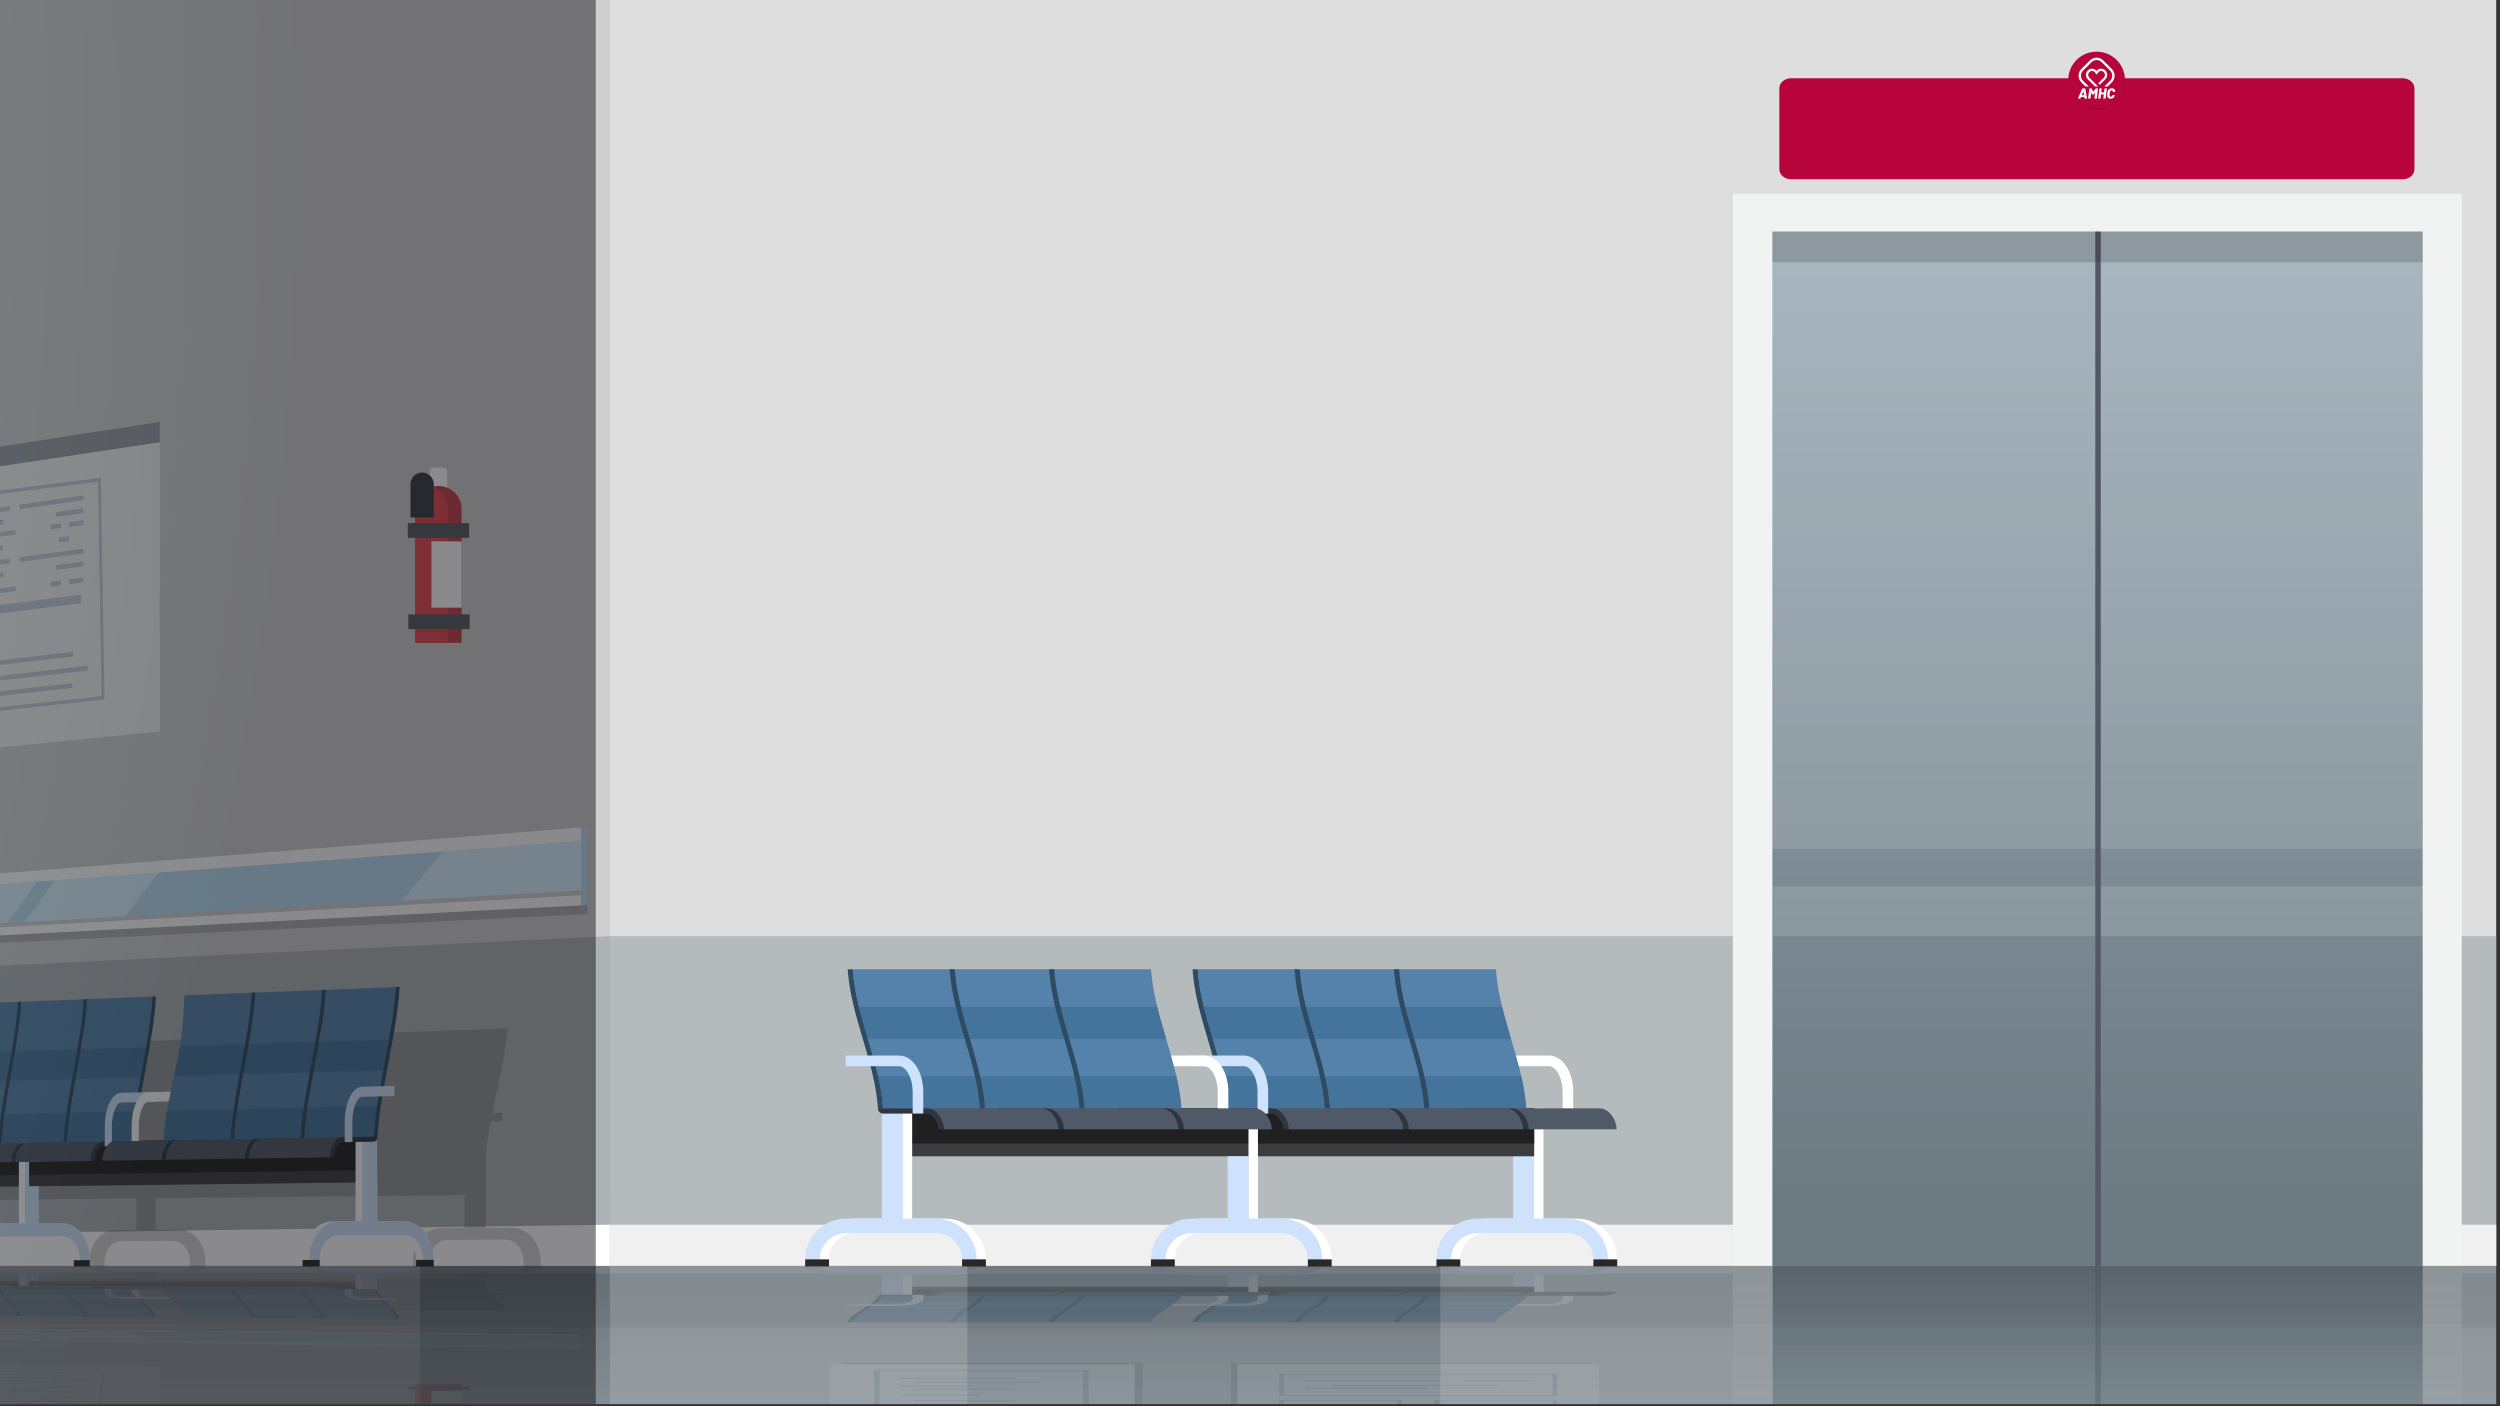 <?xml version="1.0" encoding="UTF-8"?>
<svg xmlns="http://www.w3.org/2000/svg" xmlns:xlink="http://www.w3.org/1999/xlink" viewBox="0 0 1922.91 1081.64">
  <rect x="0" y="0" width="1922.91" height="1081.64" fill="#333333" stroke="none"/>
  <defs>
    <style>
      .cls-1 {
        fill: url(#linear-gradient-2);
      }

      .cls-2 {
        fill: #f0f0f0;
      }

      .cls-3 {
        opacity: .7;
      }

      .cls-4, .cls-5, .cls-6 {
        fill: #fff;
      }

      .cls-7 {
        fill: #b9c5d6;
      }

      .cls-5 {
        opacity: .9;
      }

      .cls-8 {
        fill: #282829;
      }

      .cls-9 {
        fill: #5482aa;
      }

      .cls-10 {
        fill: #cee2fd;
      }

      .cls-11 {
        fill: #555c61;
      }

      .cls-12 {
        isolation: isolate;
      }

      .cls-13 {
        fill: #2e4b63;
      }

      .cls-14, .cls-15, .cls-16, .cls-17, .cls-18, .cls-19 {
        opacity: .2;
      }

      .cls-20 {
        fill: #838f96;
        mix-blend-mode: multiply;
        opacity: .45;
      }

      .cls-21 {
        opacity: .05;
      }

      .cls-21, .cls-16 {
        fill: #231f20;
      }

      .cls-22 {
        fill: #dedede;
      }

      .cls-23 {
        fill: #cfcfcf;
      }

      .cls-24 {
        fill: #050b0f;
        opacity: .24;
      }

      .cls-24, .cls-25 {
        mix-blend-mode: overlay;
      }

      .cls-26 {
        fill: #212021;
      }

      .cls-27 {
        fill: #44749b;
      }

      .cls-15 {
        fill: url(#linear-gradient-4);
      }

      .cls-15, .cls-17, .cls-18, .cls-19 {
        mix-blend-mode: screen;
      }

      .cls-28 {
        fill: #d6f1ff;
      }

      .cls-29 {
        fill: #f1f2f2;
      }

      .cls-30 {
        fill: #5d5e61;
      }

      .cls-31 {
        fill: #f9f9f9;
      }

      .cls-32 {
        clip-path: url(#clippath);
      }

      .cls-33 {
        fill: #313540;
      }

      .cls-34 {
        fill: #ebebeb;
      }

      .cls-35 {
        fill: none;
      }

      .cls-36 {
        opacity: .14;
      }

      .cls-37 {
        fill: #535866;
      }

      .cls-38 {
        fill: url(#linear-gradient-7);
      }

      .cls-39 {
        fill: #4f5967;
      }

      .cls-40 {
        fill: #e64750;
      }

      .cls-6 {
        opacity: .13;
      }

      .cls-41 {
        fill: #7b858c;
      }

      .cls-42 {
        fill: #c2c2c2;
      }

      .cls-43 {
        fill: url(#linear-gradient);
      }

      .cls-44 {
        fill: #c43f46;
      }

      .cls-45 {
        fill: #b9ddf2;
      }

      .cls-17 {
        fill: url(#linear-gradient-5);
      }

      .cls-18 {
        fill: url(#linear-gradient-6);
      }

      .cls-46 {
        fill: #373d40;
      }

      .cls-47 {
        fill: #3c3b3d;
      }

      .cls-48 {
        fill: url(#radial-gradient);
        mix-blend-mode: soft-light;
        opacity: .5;
      }

      .cls-19 {
        fill: url(#linear-gradient-3);
      }

      .cls-49 {
        fill: #b7043c;
      }
    </style>
    <clipPath id="clippath">
      <rect class="cls-35" width="1920" height="1080"/>
    </clipPath>
    <linearGradient id="linear-gradient" x1="1613.35" y1="160.59" x2="1613.35" y2="922.39" gradientTransform="translate(3226.7 1151.94) rotate(-180)" gradientUnits="userSpaceOnUse">
      <stop offset="0" stop-color="#9dadb8"/>
      <stop offset="1" stop-color="#6c7a82"/>
    </linearGradient>
    <linearGradient id="linear-gradient-2" x1="-426.71" y1="1334.91" x2="-426.71" y2="933.98" gradientUnits="userSpaceOnUse">
      <stop offset="0" stop-color="#adbec9"/>
      <stop offset="1" stop-color="#4c565c"/>
    </linearGradient>
    <linearGradient id="linear-gradient-3" x1="13541.69" y1="988.99" x2="13541.69" y2="1440.04" gradientTransform="translate(3791.57) rotate(-180) scale(.24 -1)" gradientUnits="userSpaceOnUse">
      <stop offset="0" stop-color="#fff"/>
      <stop offset="1" stop-color="#000"/>
    </linearGradient>
    <linearGradient id="linear-gradient-4" x1="1235.74" x2="1235.74" gradientTransform="matrix(1, 0, 0, 1, 0, 0)" xlink:href="#linear-gradient-3"/>
    <linearGradient id="linear-gradient-5" x1="2010.17" y1="989.02" x2="2010.17" y2="1440.06" gradientTransform="matrix(1, 0, 0, 1, 0, 0)" xlink:href="#linear-gradient-3"/>
    <linearGradient id="linear-gradient-6" x1="25.07" x2="25.07" gradientTransform="matrix(1, 0, 0, 1, 0, 0)" xlink:href="#linear-gradient-3"/>
    <linearGradient id="linear-gradient-7" x1="1613.35" y1="14323.63" x2="1613.35" y2="14825.82" gradientTransform="translate(3226.7 -3152.03) rotate(-180) scale(1 -.29)" xlink:href="#linear-gradient"/>
    <radialGradient id="radial-gradient" cx="-2207.94" cy="120.4" fx="-2207.94" fy="120.4" r="2458.24" gradientTransform="translate(-8.83 1.63)" gradientUnits="userSpaceOnUse">
      <stop offset="0" stop-color="#b4cbde"/>
      <stop offset="1" stop-color="#15161a"/>
    </radialGradient>
  </defs>
  <g class="cls-12">
    <g id="Layer_2" data-name="Layer 2">
      <g id="Camada_1" data-name="Camada 1">
        <g>
          <g class="cls-32">
            <g>
              <rect class="cls-22" x="-3010.33" y="-124.4" width="5167.24" height="1098.14"/>
              <rect class="cls-20" x="469.14" y="720.07" width="1687.77" height="253.7"/>
              <rect class="cls-2" x="-3010.33" y="942" width="5167.24" height="31.73"/>
              <rect class="cls-42" x="-1302.18" y="-124.4" width="1771.32" height="1098.17"/>
              <rect class="cls-23" x="-578.51" y="-124.4" width="1047.58" height="1098.17"/>
              <polygon class="cls-20" points="469.14 720.07 -578.55 770.74 -578.51 973.77 469.1 973.77 469.14 720.07"/>
              <polygon class="cls-34" points="-1302.18 105.78 -578.51 105.78 357.71 -124.4 -1302.18 -124.4 -1302.18 105.78"/>
              <polygon class="cls-4" points="-578.55 956.27 469.03 942 469.1 973.77 -578.55 973.77 -578.55 956.27"/>
              <g>
                <polygon class="cls-16" points="-578.51 721.69 -578.51 753.48 451.75 703.12 451.75 643.19 -578.51 721.69"/>
                <polygon class="cls-4" points="-578.51 717.56 -578.51 749.35 447.22 696.37 447.22 636.44 -578.51 717.56"/>
                <polygon class="cls-16" points="-578.51 725.13 -578.51 745.21 447.22 688.57 447.22 650.71 -578.51 725.13"/>
                <polygon class="cls-45" points="-578.51 723.16 -578.51 743.24 447.22 684.86 447.22 646.99 -578.51 723.16"/>
                <polygon class="cls-28" points="18.87 709.24 96.33 704.83 121.77 671.16 42.2 677.07 18.87 709.24"/>
                <polygon class="cls-28" points="-227.91 723.28 5.56 709.99 28.54 678.08 -210.71 695.84 -227.91 723.28"/>
                <polygon class="cls-28" points="340.87 654.89 309.12 692.72 447.22 684.86 447.22 646.99 340.87 654.89"/>
              </g>
              <g class="cls-3">
                <polygon class="cls-4" points="122.86 562.65 -181.69 592.86 -181.69 385.99 122.86 340.11 122.86 562.65"/>
                <polygon class="cls-41" points="122.86 324.53 -181.69 371.5 -181.69 385.99 122.86 340.11 122.86 324.53"/>
                <g>
                  <polygon class="cls-7" points="56.33 504.95 -4.04 512 -4.04 508.4 56.33 501.3 56.33 504.95"/>
                  <polygon class="cls-7" points="55.65 529.09 -4.7 535.8 -4.7 532.2 55.65 525.44 55.65 529.09"/>
                  <polygon class="cls-7" points="67.4 515.72 -4.04 523.86 -4.04 520.26 67.4 512.06 67.4 515.72"/>
                  <polygon class="cls-7" points="7.64 392.82 -18.14 396.55 -18.14 392.96 7.64 389.21 7.64 392.82"/>
                  <polygon class="cls-7" points="2.61 403.34 -15.01 405.85 -15.01 402.26 2.61 399.73 2.61 403.34"/>
                  <polygon class="cls-7" points="12.01 411.12 -18.14 415.35 -18.14 411.77 12.01 407.51 12.01 411.12"/>
                  <polygon class="cls-7" points="2.25 423.14 -15.01 425.52 -15.01 421.93 2.25 419.54 2.25 423.14"/>
                  <polygon class="cls-7" points="64.12 384.64 15.04 391.75 15.04 388.13 64.12 380.98 64.12 384.64"/>
                  <polygon class="cls-7" points="64.12 394.57 42.95 397.59 42.95 393.95 64.12 390.91 64.12 394.57"/>
                  <polygon class="cls-7" points="64.12 403.81 53.05 405.37 53.05 401.71 64.12 400.15 64.12 403.81"/>
                  <polygon class="cls-7" points="46.88 406.23 38.91 407.35 38.91 403.71 46.88 402.59 46.88 406.23"/>
                  <polygon class="cls-7" points="7.64 433.24 -18.14 436.72 -18.14 433.13 7.64 429.63 7.64 433.24"/>
                  <polygon class="cls-7" points="2.61 443.71 -15.01 446.05 -15.01 442.46 2.61 440.1 2.61 443.71"/>
                  <polygon class="cls-7" points="12.01 454.69 -18.14 458.6 -18.14 455.01 12.01 451.07 12.01 454.69"/>
                  <polygon class="cls-7" points="62.45 463.93 -3.08 472.2 -3.08 465.74 62.45 457.37 62.45 463.93"/>
                  <polygon class="cls-7" points="64.12 425.6 15.04 432.24 15.04 428.62 64.12 421.94 64.12 425.6"/>
                  <polygon class="cls-7" points="64.12 435.54 42.95 438.35 42.95 434.71 64.12 431.88 64.12 435.54"/>
                  <polygon class="cls-7" points="64.12 447.91 53.05 449.35 53.05 445.7 64.12 444.25 64.12 447.91"/>
                  <polygon class="cls-7" points="46.88 450.15 38.91 451.19 38.91 447.55 46.88 446.51 46.88 450.15"/>
                  <polygon class="cls-7" points="53.05 416.14 45.06 417.25 45.06 413.6 53.05 412.49 53.05 416.14"/>
                  <path class="cls-7" d="m80.33,537.98l-108.42,11.75v-168.94l105.64-13.3,2.78,170.49Zm-106.37,8.86l104.22-11.36-2.78-164.93-101.44,12.61v163.68Z"/>
                </g>
              </g>
              <g>
                <rect class="cls-29" x="1332.82" y="149.01" width="560.7" height="824.81" transform="translate(3226.33 1122.82) rotate(180)"/>
                <rect class="cls-43" x="1363.26" y="178.11" width="500.18" height="795.71" transform="translate(3226.7 1151.94) rotate(180)"/>
                <rect class="cls-6" x="1363.64" y="681.69" width="500.18" height="38.38"/>
                <rect class="cls-6" x="1363.26" y="178.11" width="500.18" height="474.78" transform="translate(3226.7 831.01) rotate(180)"/>
                <rect class="cls-37" x="1611.63" y="178.12" width="4.19" height="795.69" transform="translate(3227.45 1151.94) rotate(180)"/>
                <rect class="cls-16" x="1363.26" y="178.11" width="500.18" height="23.65" transform="translate(3226.7 379.87) rotate(180)"/>
                <rect class="cls-29" x="1517.93" y="71.18" width="195.52" height="49.1" transform="translate(3231.38 191.46) rotate(180)"/>
              </g>
              <polygon class="cls-45" points="451.75 696.3 447.22 696.37 447.22 636.44 451.75 636.44 451.75 696.3"/>
              <rect class="cls-1" x="-3010.33" y="973.73" width="5167.24" height="405.56"/>
              <rect class="cls-21" x="-3010.33" y="973.73" width="5167.24" height="44.68"/>
              <rect class="cls-19" x="469.07" y="973.7" width="274.99" height="405.59"/>
              <rect class="cls-15" x="1107.84" y="973.7" width="255.79" height="405.59"/>
              <rect class="cls-17" x="1863.44" y="973.72" width="293.46" height="405.59"/>
              <rect class="cls-18" x="-272.94" y="973.7" width="596.02" height="405.59"/>
              <g class="cls-14">
                <rect class="cls-22" x="-3010.33" y="973.65" width="5167.24" height="283.72"/>
                <rect class="cls-20" x="469.14" y="973.65" width="1687.77" height="48.13"/>
                <rect class="cls-2" x="-3010.33" y="973.65" width="5167.24" height="6.02"/>
                <rect class="cls-42" x="-1302.18" y="973.65" width="1771.32" height="213.5"/>
                <rect class="cls-23" x="-578.51" y="973.65" width="1047.58" height="213.54"/>
                <polygon class="cls-20" points="469.14 1021.78 -578.55 1012.16 -578.51 973.65 469.1 973.65 469.14 1021.78"/>
                <polygon class="cls-4" points="-578.55 976.96 469.03 979.67 469.1 973.65 -578.55 973.65 -578.55 976.96"/>
                <g>
                  <polygon class="cls-16" points="-578.51 1021.47 -578.51 1015.44 451.75 1024.99 451.75 1036.36 -578.51 1021.47"/>
                  <polygon class="cls-4" points="-578.51 1022.25 -578.51 1016.22 447.22 1026.27 447.22 1037.64 -578.51 1022.25"/>
                  <polygon class="cls-16" points="-578.51 1020.82 -578.51 1017.01 447.22 1027.75 447.22 1034.94 -578.51 1020.82"/>
                  <polygon class="cls-45" points="-578.51 1021.19 -578.51 1017.38 447.22 1028.46 447.22 1035.64 -578.51 1021.19"/>
                  <polygon class="cls-28" points="18.87 1023.83 96.33 1024.67 121.77 1031.06 42.2 1029.94 18.87 1023.83"/>
                  <polygon class="cls-28" points="-227.91 1021.17 5.56 1023.69 28.54 1029.74 -210.71 1026.37 -227.91 1021.17"/>
                  <polygon class="cls-28" points="340.87 1034.14 309.12 1026.97 447.22 1028.46 447.22 1035.64 340.87 1034.14"/>
                </g>
                <g class="cls-3">
                  <polygon class="cls-4" points="122.86 1051.64 -181.69 1045.91 -181.69 1085.16 122.86 1093.86 122.86 1051.64"/>
                  <g>
                    <polygon class="cls-7" points="56.33 1062.59 -4.04 1061.25 -4.04 1061.94 56.33 1063.28 56.33 1062.59"/>
                    <polygon class="cls-7" points="55.65 1058.01 -4.7 1056.74 -4.7 1057.42 55.65 1058.7 55.65 1058.01"/>
                    <polygon class="cls-7" points="67.4 1060.55 -4.04 1059 -4.04 1059.69 67.4 1061.24 67.4 1060.55"/>
                    <polygon class="cls-7" points="2.61 1081.87 -15.01 1081.39 -15.01 1082.07 2.61 1082.55 2.61 1081.87"/>
                    <polygon class="cls-7" points="12.01 1080.39 -18.14 1079.59 -18.14 1080.27 12.01 1081.08 12.01 1080.39"/>
                    <polygon class="cls-7" points="2.25 1078.11 -15.01 1077.66 -15.01 1078.34 2.25 1078.8 2.25 1078.11"/>
                    <polygon class="cls-7" points="64.12 1081.78 53.05 1081.48 53.05 1082.18 64.12 1082.47 64.12 1081.78"/>
                    <polygon class="cls-7" points="46.88 1081.32 38.91 1081.11 38.91 1081.8 46.88 1082.01 46.88 1081.32"/>
                    <polygon class="cls-7" points="7.64 1076.2 -18.14 1075.53 -18.14 1076.22 7.64 1076.88 7.64 1076.2"/>
                    <polygon class="cls-7" points="2.61 1074.21 -15.01 1073.76 -15.01 1074.45 2.61 1074.89 2.61 1074.21"/>
                    <polygon class="cls-7" points="12.01 1072.13 -18.14 1071.38 -18.14 1072.06 12.01 1072.81 12.01 1072.13"/>
                    <polygon class="cls-7" points="62.45 1070.37 -3.08 1068.8 -3.08 1070.03 62.45 1071.62 62.45 1070.37"/>
                    <polygon class="cls-7" points="64.12 1077.64 15.04 1076.39 15.04 1077.07 64.12 1078.34 64.12 1077.64"/>
                    <polygon class="cls-7" points="64.12 1075.76 42.95 1075.23 42.95 1075.92 64.12 1076.45 64.12 1075.76"/>
                    <polygon class="cls-7" points="64.12 1073.41 53.05 1073.14 53.05 1073.83 64.12 1074.11 64.12 1073.41"/>
                    <polygon class="cls-7" points="46.88 1072.99 38.91 1072.79 38.91 1073.48 46.88 1073.68 46.88 1072.99"/>
                    <polygon class="cls-7" points="53.05 1079.44 45.06 1079.23 45.06 1079.92 53.05 1080.13 53.05 1079.44"/>
                    <path class="cls-7" d="m80.33,1056.32l-108.42-2.23v32.05l105.64,2.52,2.78-32.34Zm-106.37-1.68l104.22,2.16-2.78,31.29-101.44-2.39v-31.05Z"/>
                  </g>
                </g>
                <g>
                  <rect class="cls-24" x="647.29" y="1048.09" width="231.59" height="64.68"/>
                  <rect class="cls-4" x="638.57" y="1049.42" width="234.24" height="61.21"/>
                  <rect class="cls-7" x="691.67" y="1059.86" width="89.77" height=".81"/>
                  <rect class="cls-7" x="703.16" y="1062.69" width="96.84" height=".81"/>
                  <rect class="cls-7" x="691.67" y="1065.87" width="55.73" height=".81"/>
                  <rect class="cls-7" x="703" y="1068.3" width="77.56" height=".81"/>
                  <rect class="cls-7" x="703.49" y="1077.13" width="77.07" height=".81"/>
                  <rect class="cls-7" x="691.67" y="1072.39" width="62.62" height=".81"/>
                  <path class="cls-7" d="m837.41,1053.88h-165.17v52.42h165.17v-52.42Zm-160.85.82h156.52v50.78h-156.52v-50.78Z"/>
                </g>
                <g>
                  <rect class="cls-24" x="946.83" y="1048.19" width="277.38" height="64.9"/>
                  <rect class="cls-4" x="951.83" y="1049.03" width="278.05" height="62.12"/>
                  <g>
                    <rect class="cls-7" x="1013.89" y="1080.12" width="51.28" height=".58"/>
                    <rect class="cls-7" x="1003.74" y="1067.43" width="92.65" height=".73"/>
                    <rect class="cls-7" x="1124.95" y="1061.55" width="53.51" height=".73"/>
                    <rect class="cls-7" x="1022.58" y="1065.24" width="128.94" height=".73"/>
                    <rect class="cls-7" x="1003.74" y="1061.55" width="104.1" height=".73"/>
                    <path class="cls-7" d="m1197.6,1056.55h-213.76v17.29h213.76v-17.29Zm-210.23.67h206.7v15.95h-206.7v-15.95Z"/>
                    <path class="cls-7" d="m1078.37,1076.69h-94.52v18.75h94.52v-18.75Zm-90.99.67h87.46v17.4h-87.46v-17.4Z"/>
                    <path class="cls-7" d="m1197.6,1076.69h-94.52v18.75h94.52v-18.75Zm-90.99.67h87.46v17.4h-87.46v-17.4Z"/>
                  </g>
                </g>
                <g>
                  <rect class="cls-29" x="1332.82" y="973.64" width="560.7" height="156.48" transform="translate(3226.33 2103.76) rotate(180)"/>
                  <rect class="cls-38" x="1363.26" y="973.64" width="500.18" height="150.96" transform="translate(3226.7 2098.23) rotate(180)"/>
                  <rect class="cls-6" x="1363.64" y="1021.78" width="500.18" height="7.28"/>
                  <rect class="cls-6" x="1363.26" y="1034.52" width="500.18" height="90.08" transform="translate(3226.7 2159.12) rotate(180)"/>
                  <rect class="cls-37" x="1611.63" y="973.64" width="4.19" height="150.96" transform="translate(3227.45 2098.23) rotate(180)"/>
                </g>
                <polygon class="cls-45" points="451.75 1026.29 447.22 1026.27 447.22 1037.64 451.75 1037.64 451.75 1026.29"/>
                <path class="cls-16" d="m393.35,979.24l-19.61-.02v10.5h-.02c.51,1.57,1.88,3.26,3.61,5l8.99.04v1.26l-7.69-.03c4.49,4.18,10.46,8.57,11.66,12.33-1.12,0-1.68-.01-2.81-.02,0,0,0-.02-.01-.03,0,0,0,.02,0,.03l-52.52-.34h0c-1.1,0-1.65-.01-2.75-.02h0c-17.26-.11-34.42-.22-51.45-.33h0c-.4,0-.81,0-1.35,0h0s-50.44-.33-50.44-.33c-.46-1.48-1.66-4.9-3.2-6.32-1.36-1.25-2.98-2.48-4.6-3.71-.84-.64-1.68-1.28-2.48-1.92l-16.95-.07h0l-4.95-.02c4.19,4.04,9.76,8.28,10.88,11.9-1.05,0-1.57-.01-2.62-.02,0,0,0-.02-.01-.03,0,0,0,.02,0,.03l-49.02-.32h0c-1.03,0-1.54,0-2.57-.02h0c-15.7-.1-31.3-.2-46.8-.3h0c-.47,0-.83,0-1.18,0-.03,0-.05,0-.08,0h0c-.38,0-.75,0-1.26,0h0s-47.14-.31-47.14-.31c-.43-1.43-1.55-4.73-3-6.11-1.27-1.21-2.79-2.4-4.31-3.59-.79-.62-1.57-1.24-2.32-1.86l-9.33-.04h0l-11.15-.05c3.92,3.91,9.13,8,10.17,11.51-.98,0-1.47,0-2.45-.02,0,0,0-.02-.01-.03,0,0,0,.02,0,.03l-45.86-.3h0c-.9,0-1.39,0-2.24-.01-15.14-.1-30.2-.2-45.15-.29-.35,0-.71,0-1.18,0h0s-44.16-.29-44.16-.29c-.4-1.38-1.46-4.58-2.81-5.91-1.19-1.17-2.61-2.32-4.03-3.47-.74-.6-1.47-1.2-2.18-1.8l-14.86-.06c-6.07-.03-10.82-1.76-10.82-3.95v-1.73l-11.72-.04c-4.16-.01-7.52-1.26-7.52-2.26l32.54.08v-7.27h-7.15s-7.58-.02-7.58-.02c-9.98-.01-18.08-1.97-18.08-4.36h5.77s4.28,0,4.28,0h-10.04v-.72h10.55v.72h.01c0,1.54,5.22,2.8,11.65,2.8h6.72s29.5.03,29.5.03c6.54,0,11.88-1.26,11.88-2.82h4.23s0,0,0,0h-4.21v-.73h10.86v.73c0,2.43-8.34,4.41-18.55,4.39h-13.35s-2.85-.02-2.85-.02v4.39l216.61.42v-4.58h-11.62s0-.01,0-.01h-4.54c-10.95-.02-19.83-2.06-19.83-4.57h4.51s1.35,0,1.35,0h-5.84v-.75h11.57v.75h.01c0,1.61,5.72,2.93,12.77,2.94l39.76.03c7.18,0,13.04-1.32,13.04-2.95h3.12s-3.1,0-3.1,0v-.76h11.93v.76h-4.65s4.65,0,4.65,0c0,2.55-9.16,4.62-20.37,4.6l-17.79-.02v4.6l237.44.46v-4.81h-7.1s-5.7-.01-5.7-.01h-5c-12.06-.02-21.84-2.17-21.84-4.8h4.96s-4.95,0-4.95,0v-.79h12.74v.79h.01c0,1.69,6.3,3.08,14.07,3.08l43.82.03c7.92,0,14.38-1.39,14.38-3.1h5.12s-5.09,0-5.09,0v-.8h13.15v.8c0,2.68-10.1,4.85-22.47,4.84Zm-177.42,13.69c-1.23-1.21-2.16-2.44-2.56-3.69l-18.6-.06v1.85c0,1.75,3.66,2.98,6.94,2.99l15.53.06c-.44-.38-.92-.77-1.31-1.15Zm-169.91.48c-.41-.37-.86-.74-1.23-1.12-1.15-1.17-2.02-2.36-2.39-3.57h0l-17.4-.05v1.79c0,1.69,3.42,2.88,6.49,2.89l6.52.03h0l8,.03Zm-179.98-5.22v1.73c0,1.64,3.21,2.79,6.09,2.8l13.61.05c-.39-.36-.81-.72-1.15-1.08-1.08-1.13-1.9-2.28-2.24-3.46h-3.58s-4.16-.02-4.16-.02h0s-8.56-.03-8.56-.03Z"/>
                <g>
                  <path class="cls-44" d="m355.07,1084.09v-19.51h-35.68v19.51c0,1.52,5.24,2.8,12.48,3.23,1.69.1,3.48.16,5.35.16,4.92,0,9.39-.38,12.62-.99s5.23-1.45,5.23-2.39Z"/>
                  <path class="cls-40" d="m344.35,1084.09v-19.51h-24.95v19.51c0,1.52,5.24,2.8,12.48,3.23,2.77-.17,5.24-.46,7.24-.84,3.23-.61,5.23-1.45,5.23-2.39Z"/>
                  <rect class="cls-4" x="331.87" y="1069.72" width="23.2" height="9.67"/>
                  <rect class="cls-11" x="314.07" y="1066.59" width="47.18" height="2.15"/>
                  <rect class="cls-11" x="313.64" y="1079.9" width="47.18" height="2.15"/>
                </g>
                <g>
                  <polygon class="cls-47" points="-217.43 984.73 290.39 985.87 290.39 992.54 -217.43 990.78 -217.43 984.73"/>
                  <polygon class="cls-26" points="-217.44 986.35 290.37 987.65 290.37 992.54 -217.44 990.78 -217.44 986.35"/>
                  <g>
                    <path class="cls-4" d="m43.38,979.9l-22.24-.03v11.73l-6.62-.02v-11.72l-16.58-.02c-11.24-.01-20.34-2.42-20.34-5.36h7.26c0,1.9,5.86,3.44,13.08,3.45l45.45.04c7.37,0,13.38-1.55,13.38-3.47h7.48c0,3-9.38,5.42-20.86,5.41Z"/>
                    <path class="cls-10" d="m48.12,979.91l-18.25-.02v5.4l-7.47-.02v3.57l7.47.02v2.78l-10.67-.04v-11.73l-16.61-.02c-11.26-.01-20.38-2.42-20.38-5.37h7.27c0,1.9,5.87,3.44,13.11,3.45l45.52.04c7.38,0,13.41-1.55,13.41-3.47h7.5c0,3-9.39,5.42-20.9,5.41Z"/>
                    <rect class="cls-8" x="56.79" y="973.6" width="12.23" height=".89"/>
                  </g>
                  <g>
                    <path class="cls-4" d="m305.29,980.22l-20.08-.02v12.33l-11.73-.04v-12.3l-18.27-.02c-12.38-.01-22.4-2.54-22.4-5.63h7.99c0,1.99,6.46,3.61,14.41,3.62l50.08.04c8.13,0,14.75-1.63,14.75-3.64h8.25c0,3.15-10.34,5.69-23.01,5.68Z"/>
                    <path class="cls-10" d="m310.51,980.22l-20.12-.02v12.34l-11.76-.04v-12.31l-18.3-.02c-12.4-.01-22.45-2.54-22.45-5.64h8.01c0,1.99,6.47,3.61,14.44,3.62l50.18.04c8.14,0,14.78-1.63,14.78-3.65h8.27c0,3.15-10.36,5.7-23.05,5.68Z"/>
                    <rect class="cls-8" x="320.07" y="973.6" width="13.49" height=".94"/>
                    <rect class="cls-8" x="232.81" y="973.6" width="13.07" height=".92"/>
                  </g>
                  <g>
                    <g>
                      <path class="cls-9" d="m-37.67,1004.66c-1.3-1.42-2.86-2.82-4.42-4.22-1.8-1.62-3.61-3.24-5.01-4.88-1.18-1.38-2.07-2.77-2.45-4.2,0-.01,0-.03-.01-.04l49.37.17s0,.03.01.04c.39,1.44,1.3,2.85,2.49,4.24,1.43,1.66,3.27,3.29,5.11,4.93,1.59,1.41,3.18,2.83,4.51,4.26,1.51,1.63,2.68,5.55,3.13,7.24l-49.65-.37c-.44-1.68-1.59-5.56-3.07-7.17Z"/>
                      <path class="cls-9" d="m-.19,991.5c16.67.06,33.44.12,50.33.17,1.7,6.41,13.84,14.48,15.55,20.91-16.98-.13-33.86-.25-50.62-.38-1.68-6.37-13.59-14.36-15.25-20.71Z"/>
                      <path class="cls-9" d="m62.5,1005.26c-1.36-1.44-2.98-2.87-4.6-4.3-1.87-1.65-3.74-3.3-5.2-4.98-1.22-1.4-2.16-2.82-2.55-4.28,0-.01,0-.03-.01-.04l51.31.18s0,.03.01.04c.4,1.47,1.35,2.9,2.6,4.32,1.49,1.69,3.4,3.36,5.3,5.03,1.66,1.44,3.31,2.88,4.69,4.34,1.57,1.66,2.79,5.66,3.25,7.39l-51.61-.38c-.46-1.71-1.65-5.67-3.19-7.31Z"/>
                      <path class="cls-27" d="m-49.55,991.36l151.01.52c.4,1.47,1.35,2.9,2.6,4.32l-151.15-.65c-1.18-1.38-2.07-2.77-2.45-4.2Z"/>
                      <path class="cls-27" d="m-42.09,1000.44l151.44.79c1.66,1.44,3.31,2.88,4.69,4.34l-151.71-.91c-1.3-1.42-2.86-2.82-4.42-4.22Z"/>
                      <path class="cls-13" d="m101.44,991.85c1.07,0,1.6,0,2.67,0,1.74,6.47,14.13,14.63,15.87,21.12-1.07,0-1.61-.01-2.69-.02-1.74-6.49-14.12-14.65-15.86-21.11Z"/>
                      <path class="cls-13" d="m48.82,991.66c1.05,0,1.57,0,2.62,0,1.7,6.41,13.85,14.48,15.56,20.91-1.05,0-1.58-.01-2.63-.02-1.71-6.43-13.85-14.5-15.54-20.9Z"/>
                      <path class="cls-13" d="m-1.48,991.49c1.03,0,1.54,0,2.57,0,1.67,6.35,13.58,14.34,15.26,20.71-1.03,0-1.55-.01-2.58-.02-1.67-6.36-13.58-14.36-15.25-20.7Z"/>
                    </g>
                    <g>
                      <path class="cls-39" d="m-39.67,991.4c-4.63-.02-8.38-1.54-8.38-2.76l57.07.17c0,1.24,3.83,2.78,8.57,2.79l-8.57-.03-48.69-.17Z"/>
                      <path class="cls-33" d="m9.01,988.8h2.67c0,.86,2.65,2.09,5.9,2.1l22.01.07c1.49,0,2.7.32,2.7.71l-24.71-.09c-4.73-.02-8.57-1.56-8.57-2.8Z"/>
                      <path class="cls-39" d="m20.24,991.6c-4.74-.02-8.58-1.56-8.58-2.8l58.41.17c0,1.25,3.92,2.81,8.77,2.83l-8.77-.03-49.83-.17Z"/>
                      <path class="cls-33" d="m70.06,988.98h2.73c0,.87,2.71,2.11,6.04,2.12l22.53.07c1.53,0,2.76.33,2.76.72l-25.29-.09c-4.84-.02-8.78-1.58-8.78-2.83Z"/>
                    </g>
                    <path class="cls-10" d="m80.59,993.98v-2.87l5.49.02v2.87c0,2.04,3.72,3.49,7.07,3.5l27.91.13v1.43l-27.91-.13c-7.05-.03-12.56-2.2-12.56-4.94Z"/>
                  </g>
                  <g>
                    <path class="cls-4" d="m101.25,994.06v-2.88l5.53.02v2.88c0,2.05,3.75,3.5,7.12,3.52l25.32.11v1.43l-25.32-.12c-7.1-.03-12.66-2.21-12.66-4.96Z"/>
                    <g>
                      <path class="cls-9" d="m138.57,1005.72c-1.39-1.47-3.06-2.91-4.72-4.36-1.93-1.68-3.86-3.35-5.36-5.05-1.26-1.42-2.22-2.86-2.62-4.34,0-.01,0-.03-.01-.04l52.81.18s0,.03.01.04c.41,1.49,1.39,2.94,2.67,4.38,1.53,1.72,3.5,3.41,5.47,5.1,1.7,1.46,3.4,2.92,4.83,4.41,1.62,1.69,2.87,5.74,3.35,7.49l-53.13-.39c-.47-1.74-1.7-5.75-3.29-7.42Z"/>
                      <path class="cls-9" d="m178.66,992.11c17.84.06,35.79.12,53.87.19,1.82,6.63,14.82,14.99,16.65,21.64-18.19-.13-36.25-.27-54.2-.4-1.79-6.59-14.54-14.86-16.32-21.42Z"/>
                      <path class="cls-9" d="m245.77,1006.37c-1.46-1.5-3.19-2.97-4.93-4.45-2-1.71-4.01-3.42-5.57-5.15-1.31-1.45-2.31-2.92-2.73-4.43,0-.01,0-.03-.01-.04l54.96.19s0,.03.01.04c.43,1.52,1.45,3,2.79,4.47,1.59,1.75,3.64,3.48,5.68,5.2,1.78,1.49,3.54,2.98,5.02,4.5,1.68,1.72,2.98,5.86,3.48,7.65l-55.3-.41c-.49-1.77-1.77-5.87-3.41-7.57Z"/>
                      <path class="cls-27" d="m125.86,991.97l161.64.56c.43,1.52,1.45,3,2.79,4.47l-161.81-.69c-1.26-1.42-2.22-2.86-2.62-4.34Z"/>
                      <path class="cls-27" d="m133.85,1001.36l162.13.84c1.78,1.49,3.54,2.98,5.02,4.5l-162.43-.98c-1.39-1.47-3.06-2.91-4.72-4.36Z"/>
                      <path class="cls-13" d="m287.49,992.49c1.14,0,1.72,0,2.86,0,1.86,6.7,15.14,15.15,17.01,21.87-1.15,0-1.73-.01-2.88-.02-1.87-6.72-15.14-15.16-16.99-21.86Z"/>
                      <path class="cls-13" d="m231.13,992.29c1.12,0,1.68,0,2.8,0,1.82,6.63,14.83,14.99,16.66,21.64-1.13,0-1.69-.01-2.82-.02-1.83-6.65-14.83-15.01-16.65-21.63Z"/>
                      <path class="cls-13" d="m177.29,992.11c1.1,0,1.65,0,2.75,0,1.78,6.56,14.54,14.84,16.33,21.43-1.11,0-1.66-.01-2.76-.02-1.79-6.58-14.53-14.86-16.32-21.42Z"/>
                    </g>
                    <g>
                      <path class="cls-39" d="m87.54,991.84c-4.86-.02-8.8-1.58-8.8-2.83l45.95.13c0,1.27,4,2.84,8.95,2.86l-8.95-.03-37.15-.13Z"/>
                      <path class="cls-33" d="m124.68,989.14h2.79c0,.88,2.77,2.13,6.17,2.14l23,.08c1.56,0,2.82.33,2.82.73l-25.82-.09c-4.94-.02-8.96-1.6-8.96-2.86Z"/>
                      <path class="cls-39" d="m136.43,992c-4.95-.02-8.96-1.59-8.96-2.86l61.05.18c0,1.28,4.1,2.87,9.17,2.89l-9.17-.03-52.09-.18Z"/>
                      <path class="cls-33" d="m188.51,989.32h2.86c0,.89,2.83,2.16,6.32,2.17l23.56.08c1.6,0,2.89.34,2.89.74l-26.45-.09c-5.06-.02-9.18-1.61-9.18-2.89Z"/>
                      <path class="cls-39" d="m200.53,992.22c-5.07-.02-9.18-1.61-9.18-2.89l62.53.18c0,1.3,4.2,2.91,9.39,2.93l-9.39-.03-53.36-.18Z"/>
                      <path class="cls-33" d="m253.88,989.51h2.93c0,.9,2.9,2.18,6.47,2.2l24.14.08c1.64,0,2.96.34,2.96.75l-27.1-.09c-5.19-.02-9.4-1.63-9.4-2.93Z"/>
                    </g>
                    <path class="cls-10" d="m265.15,994.69v-2.97l5.88.02v2.97c0,2.12,3.99,3.61,7.57,3.63l24.69.11v1.48l-24.69-.12c-7.55-.04-13.45-2.28-13.45-5.12Z"/>
                  </g>
                </g>
                <g>
                  <g>
                    <path class="cls-4" d="m1143.39,980.56h27.58v16.1h16.21v-16.1h25.38c17.29,0,31.35-2.67,31.35-5.95h-11.22c0,2.11-9.03,3.82-20.14,3.82h-69.17c-11.1,0-20.14-1.71-20.14-3.82h-11.22c0,3.28,14.06,5.95,31.35,5.95Z"/>
                    <path class="cls-10" d="m1136.24,980.56h27.58v16.1h16.21v-16.1h25.38c17.29,0,31.35-2.67,31.35-5.95h-11.22c0,2.11-9.03,3.82-20.14,3.82h-69.17c-11.1,0-20.14-1.71-20.14-3.82h-11.22c0,3.28,14.06,5.95,31.35,5.95Z"/>
                    <rect class="cls-8" x="1104.89" y="973.64" width="18.32" height=".98"/>
                    <rect class="cls-8" x="1225.57" y="973.64" width="18.32" height=".98"/>
                  </g>
                  <rect class="cls-47" x="681.92" y="989.66" width="498.12" height="7"/>
                  <rect class="cls-26" x="681.94" y="991.53" width="498.1" height="5.13"/>
                  <g>
                    <path class="cls-4" d="m657.82,980.56h33.7v16.1h10.09v-16.1h25.38c17.29,0,31.35-2.67,31.35-5.95h-11.22c0,2.11-9.03,3.82-20.14,3.82h-69.17c-11.1,0-20.14-1.71-20.14-3.82h-11.22c0,3.28,14.06,5.95,31.35,5.95Z"/>
                    <path class="cls-10" d="m650.68,980.56h27.58v16.1h16.21v-16.1h25.37c17.29,0,31.35-2.67,31.35-5.95h-11.22c0,2.11-9.03,3.82-20.14,3.82h-69.16c-11.1,0-20.14-1.71-20.14-3.82h-11.22c0,3.28,14.06,5.95,31.35,5.95Z"/>
                    <rect class="cls-8" x="619.32" y="973.64" width="18.32" height=".98"/>
                    <rect class="cls-8" x="740" y="973.64" width="18.32" height=".98"/>
                  </g>
                  <g>
                    <path class="cls-4" d="m923.78,980.56h36.5v16.1h7.29v-16.1h25.38c17.29,0,31.35-2.67,31.35-5.95h-11.22c0,2.11-9.03,3.82-20.14,3.82h-69.17c-11.1,0-20.14-1.71-20.14-3.82h-11.22c0,3.28,14.06,5.95,31.35,5.95Z"/>
                    <path class="cls-10" d="m1017.15,974.62h-11.21c0,2.11-9.04,3.82-20.14,3.82h-69.16c-11.1,0-20.14-1.72-20.14-3.82h-11.21c0,3.28,14.06,5.95,31.35,5.95h27.59v9.09h16.19v-9.09h25.37c17.29,0,31.35-2.67,31.35-5.95Z"/>
                    <rect class="cls-8" x="885.28" y="973.64" width="18.32" height=".98"/>
                    <rect class="cls-8" x="1005.96" y="973.64" width="18.32" height=".98"/>
                  </g>
                  <g>
                    <path class="cls-4" d="m1210.07,999.02v-3.13h-8.16v3.13c0,2.23-5.52,3.79-10.48,3.79h-37.02v1.55h37.02c10.45,0,18.64-2.34,18.64-5.33Z"/>
                    <g>
                      <path class="cls-9" d="m1155.37,1011.47c2.03-1.57,4.46-3.13,6.88-4.69,2.81-1.8,5.63-3.6,7.82-5.44,1.85-1.54,3.24-3.09,3.83-4.69.01-.01.01-.03.02-.04h-76.47s-.01.03-.02.04c-.59,1.6-1.99,3.15-3.82,4.69-2.19,1.83-5.01,3.63-7.82,5.44-2.43,1.56-4.86,3.11-6.89,4.69-2.3,1.79-4.09,3.61-4.77,5.48h76.46c.68-1.87,2.48-3.69,4.78-5.48Z"/>
                      <path class="cls-9" d="m1097.46,996.62h-76.47c-2.56,7.03-20.78,13.3-23.33,20.33h76.47c2.56-7.03,20.78-13.3,23.33-20.33Z"/>
                      <path class="cls-9" d="m1002.42,1011.47c2.04-1.57,4.47-3.13,6.9-4.69,2.8-1.8,5.62-3.6,7.81-5.44,1.84-1.54,3.24-3.09,3.83-4.69.01-.01.01-.03.02-.04h-76.47s-.01.03-.02.04c-.59,1.6-2,3.15-3.83,4.69-2.19,1.83-5.01,3.63-7.81,5.44-2.44,1.56-4.86,3.11-6.89,4.69-2.3,1.79-4.09,3.61-4.77,5.48h76.46c.68-1.87,2.47-3.69,4.77-5.48Z"/>
                      <path class="cls-27" d="m1173.91,996.66h-229.41c-.59,1.6-2,3.15-3.83,4.69h229.41c1.85-1.54,3.24-3.09,3.83-4.69Z"/>
                      <path class="cls-27" d="m1162.25,1006.78h-229.4c-2.44,1.56-4.86,3.11-6.89,4.69h229.41c2.03-1.57,4.46-3.13,6.88-4.69Z"/>
                      <path class="cls-13" d="m944.52,996.62h-3.94c-2.56,7.03-20.78,13.3-23.33,20.33h3.94c2.56-7.03,20.78-13.3,23.33-20.33Z"/>
                      <path class="cls-13" d="m1022.96,996.62h-3.94c-2.56,7.03-20.78,13.3-23.33,20.33h3.94c2.56-7.03,20.78-13.3,23.33-20.33Z"/>
                      <path class="cls-13" d="m1099.43,996.62h-3.94c-2.56,7.03-20.78,13.3-23.33,20.33h3.94c2.56-7.03,20.78-13.3,23.33-20.33Z"/>
                    </g>
                    <g>
                      <path class="cls-39" d="m1230.36,996.66c7.22,0,13.08-1.69,13.08-3.06h-67.81c0,1.37-5.85,3.06-13.08,3.06h67.81Z"/>
                      <path class="cls-33" d="m1175.64,993.6h-4.08c0,.94-4.04,2.29-9.01,2.29h-33.39c-2.25,0-4.08.35-4.08.77h37.47c7.21,0,13.08-1.69,13.08-3.06Z"/>
                      <path class="cls-39" d="m1158.49,996.66c7.22,0,13.08-1.69,13.08-3.06h-88.21c0,1.37-5.85,3.06-13.08,3.06h88.21Z"/>
                      <path class="cls-33" d="m1083.36,993.6h-4.08c0,.94-4.04,2.29-9.01,2.29h-33.39c-2.25,0-4.08.35-4.08.77h37.47c7.22,0,13.09-1.69,13.09-3.06Z"/>
                      <path class="cls-39" d="m1066.23,996.66c7.22,0,13.08-1.69,13.08-3.06h-88.21c0,1.37-5.85,3.06-13.08,3.06h88.21Z"/>
                      <path class="cls-33" d="m991.11,993.59h-4.08c0,.94-4.04,2.29-9.01,2.29h-33.39c-2.25,0-4.08.35-4.08.77h37.47c7.22,0,13.09-1.69,13.09-3.06Z"/>
                    </g>
                    <path class="cls-10" d="m975.41,999.02v-3.13h-8.16v3.13c0,2.23-5.52,3.79-10.48,3.79h-41.11v1.55h41.11c10.45,0,18.64-2.34,18.64-5.33Z"/>
                  </g>
                  <g>
                    <path class="cls-4" d="m944.8,999.02v-3.13h-8.16v3.13c0,2.23-5.52,3.79-10.48,3.79h-37.02v1.55h37.02c10.45,0,18.64-2.34,18.64-5.33Z"/>
                    <g>
                      <path class="cls-9" d="m890.1,1011.47c2.03-1.57,4.46-3.13,6.88-4.69,2.81-1.8,5.63-3.6,7.82-5.44,1.85-1.54,3.24-3.09,3.83-4.69.01-.01.01-.03.02-.04h-76.47s-.01.03-.02.04c-.59,1.6-1.99,3.15-3.82,4.69-2.19,1.83-5.01,3.63-7.82,5.44-2.43,1.56-4.86,3.11-6.89,4.69-2.3,1.79-4.09,3.61-4.77,5.48h76.46c.68-1.87,2.48-3.69,4.78-5.48Z"/>
                      <path class="cls-9" d="m832.19,996.62h-76.47c-2.56,7.03-20.78,13.3-23.33,20.33h76.47c2.56-7.03,20.78-13.3,23.33-20.33Z"/>
                      <path class="cls-9" d="m737.16,1011.47c2.04-1.57,4.47-3.13,6.9-4.69,2.8-1.8,5.62-3.6,7.81-5.44,1.84-1.54,3.24-3.09,3.83-4.69.01-.01.01-.03.02-.04h-76.47s-.01.03-.02.04c-.59,1.6-2,3.15-3.83,4.69-2.19,1.83-5.01,3.63-7.81,5.44-2.44,1.56-4.86,3.11-6.89,4.69-2.3,1.79-4.09,3.61-4.77,5.48h76.46c.68-1.87,2.47-3.69,4.77-5.48Z"/>
                      <path class="cls-27" d="m908.64,996.66h-229.41c-.59,1.6-2,3.15-3.83,4.69h229.41c1.85-1.54,3.24-3.09,3.83-4.69Z"/>
                      <path class="cls-27" d="m896.99,1006.78h-229.4c-2.44,1.56-4.86,3.11-6.89,4.69h229.41c2.03-1.57,4.46-3.13,6.88-4.69Z"/>
                      <path class="cls-13" d="m679.25,996.62h-3.94c-2.56,7.03-20.78,13.3-23.33,20.33h3.94c2.56-7.03,20.78-13.3,23.33-20.33Z"/>
                      <path class="cls-13" d="m757.69,996.62h-3.94c-2.56,7.03-20.78,13.3-23.33,20.33h3.94c2.56-7.03,20.78-13.3,23.33-20.33Z"/>
                      <path class="cls-13" d="m834.16,996.62h-3.94c-2.56,7.03-20.78,13.3-23.33,20.33h3.94c2.56-7.03,20.78-13.3,23.33-20.33Z"/>
                    </g>
                    <g>
                      <path class="cls-39" d="m965.09,996.66c7.22,0,13.08-1.69,13.08-3.06h-67.81c0,1.37-5.85,3.06-13.08,3.06h67.81Z"/>
                      <path class="cls-33" d="m910.37,993.6h-4.08c0,.94-4.04,2.29-9.01,2.29h-33.39c-2.25,0-4.08.35-4.08.77h37.47c7.22,0,13.08-1.69,13.08-3.06Z"/>
                      <path class="cls-39" d="m893.22,996.66c7.22,0,13.08-1.69,13.08-3.06h-88.21c0,1.37-5.85,3.06-13.08,3.06h88.21Z"/>
                      <path class="cls-33" d="m818.09,993.6h-4.08c0,.94-4.04,2.29-9.01,2.29h-33.39c-2.25,0-4.08.35-4.08.77h37.47c7.22,0,13.08-1.69,13.08-3.06Z"/>
                      <path class="cls-39" d="m800.97,996.66c7.22,0,13.08-1.69,13.08-3.06h-88.21c0,1.37-5.85,3.06-13.08,3.06h88.21Z"/>
                      <path class="cls-33" d="m725.84,993.59h-4.08c0,.94-4.04,2.29-9.01,2.29h-33.39c-2.25,0-4.08.35-4.08.77h37.47c7.21,0,13.08-1.69,13.08-3.06Z"/>
                    </g>
                    <path class="cls-10" d="m710.15,999.02v-3.13h-8.16v3.13c0,2.23-5.52,3.79-10.48,3.79h-41.11v1.55h41.11c10.45,0,18.64-2.34,18.64-5.33Z"/>
                  </g>
                </g>
              </g>
              <path class="cls-16" d="m393.35,944.28l-19.61.11v-55.35h-.02c.51-8.29,1.88-17.18,3.61-26.34l8.99-.19v-6.63l-7.69.17c4.49-22.05,10.46-45.17,11.66-64.97-1.12.04-1.68.06-2.81.1,0,.04,0,.09-.01.13,0-.04,0-.09,0-.13l-52.52,1.79h0c-1.1.04-1.65.06-2.75.09h0c-17.26.59-34.42,1.17-51.45,1.76h0c-.4.01-.81.03-1.35.05h0s-50.44,1.72-50.44,1.72c-.46,7.79-1.66,25.8-3.2,33.29-1.36,6.58-2.98,13.08-4.6,19.57-.84,3.37-1.68,6.75-2.48,10.13l-16.95.37h0l-4.95.11c4.19-21.3,9.76-43.63,10.88-62.75-1.05.04-1.57.05-2.62.09,0,.05,0,.09-.01.14,0-.04,0-.1,0-.14l-49.02,1.67h0c-1.03.03-1.54.05-2.57.09h0c-15.7.54-31.3,1.07-46.8,1.6h0c-.47.02-.83.03-1.18.04-.03,0-.05,0-.08,0h0c-.38.01-.75.03-1.26.04h0s-47.14,1.61-47.14,1.61c-.43,7.53-1.55,24.95-3,32.19-1.27,6.36-2.79,12.64-4.31,18.92-.79,3.26-1.57,6.52-2.32,9.79l-9.33.21h0l-11.15.25c3.92-20.6,9.13-42.18,10.17-60.67-.98.03-1.47.05-2.45.08,0,.04,0,.09-.01.13,0-.04,0-.09,0-.13l-45.86,1.56h0c-.9.03-1.39.05-2.24.08-15.14.52-30.2,1.03-45.15,1.54-.35.01-.71.02-1.18.04h0s-44.16,1.51-44.16,1.51c-.4,7.29-1.46,24.15-2.81,31.15-1.19,6.15-2.61,12.23-4.03,18.31-.74,3.16-1.47,6.31-2.18,9.48l-14.86.33c-6.07.13-10.82,9.29-10.82,20.83v9.13l-11.72.19c-4.16.07-7.52,6.63-7.52,11.9l32.54-.44v38.32l-7.15.04-7.58.04c-9.98.06-18.08,10.36-18.08,22.98h5.77s4.28,0,4.28,0h-10.04v3.77h10.55v-3.78h.01c0-8.12,5.22-14.75,11.65-14.77l6.72-.03,29.5-.11c6.54-.02,11.88,6.64,11.88,14.86h4.23s0,0,0,0h-4.21v3.83h10.86v-3.83c0-12.83-8.34-23.22-18.55-23.16l-13.35.07-2.85.02v-23.13l216.61-2.23v24.16l-11.62.06h0l-4.54.03c-10.95.06-19.83,10.86-19.83,24.07h4.51s1.35,0,1.35,0h-5.84v3.95h11.57v-3.95h.01c0-8.5,5.72-15.44,12.77-15.47l39.76-.15c7.18-.03,13.04,6.96,13.04,15.57h3.12s-3.1,0-3.1,0v4.01h11.93v-4.01h-4.65s4.65,0,4.65,0c0-13.45-9.16-24.33-20.37-24.27l-17.79.1v-24.23l237.44-2.44v25.36l-7.1.04-5.7.03h0l-5,.03c-12.06.07-21.84,11.4-21.84,25.26h4.96s-4.95,0-4.95,0v4.14h12.74v-4.15h.01c0-8.93,6.3-16.21,14.07-16.24l43.82-.17c7.92-.03,14.38,7.31,14.38,16.35h5.12s-5.09,0-5.09,0v4.21h13.15v-4.22c0-14.12-10.1-25.55-22.47-25.49Zm-177.42-72.17c-1.23,6.39-2.16,12.85-2.56,19.47l-18.6.3v-9.75c0-9.21,3.66-15.7,6.94-15.77l15.53-.32c-.44,2.03-.92,4.04-1.31,6.08Zm-169.91-2.52c-.41,1.96-.86,3.91-1.23,5.88-1.15,6.18-2.02,12.43-2.39,18.83h0l-17.4.28v-9.43c0-8.91,3.42-15.19,6.49-15.25l6.52-.14h0l8-.17Zm-179.98,27.52v-9.14c0-8.62,3.21-14.7,6.09-14.76l13.61-.28c-.39,1.9-.81,3.78-1.15,5.69-1.08,5.98-1.9,12.03-2.24,18.22l-3.58.06h0l-4.16.07h0s-8.56.14-8.56.14Z"/>
              <g>
                <path class="cls-4" d="m333.41,359.73h7.64c1.6,0,2.9,1.3,2.9,2.9v14.21h-13.44v-14.21c0-1.6,1.3-2.9,2.9-2.9Z"/>
                <path class="cls-44" d="m355.07,391.61v102.84h-35.68v-102.84c0-7.99,5.24-14.74,12.48-17.01,1.69-.53,3.48-.82,5.35-.82,4.92,0,9.39,2,12.62,5.23,3.23,3.23,5.23,7.67,5.23,12.6Z"/>
                <path class="cls-40" d="m344.35,391.61v102.84h-24.95v-102.84c0-7.99,5.24-14.74,12.48-17.01,2.77.87,5.24,2.41,7.24,4.41,3.23,3.23,5.23,7.67,5.23,12.6Z"/>
                <rect class="cls-4" x="331.87" y="416.41" width="23.2" height="50.97"/>
                <path class="cls-46" d="m333.61,398.03h-17.89v-25.63c0-4.94,4.01-8.95,8.95-8.95h0c4.94,0,8.95,4.01,8.95,8.95v25.63Z"/>
                <rect class="cls-11" x="314.07" y="472.58" width="47.18" height="11.31"/>
                <rect class="cls-11" x="313.64" y="402.39" width="47.18" height="11.31"/>
              </g>
              <g>
                <polygon class="cls-47" points="-217.43 915.32 290.39 909.33 290.39 874.19 -217.43 883.43 -217.43 915.32"/>
                <polygon class="cls-26" points="-217.44 906.81 290.37 899.95 290.37 874.19 -217.44 883.43 -217.44 906.81"/>
                <g>
                  <path class="cls-4" d="m43.38,940.78l-22.24.14v-61.83l-6.62.12v61.76l-16.58.11c-11.24.07-20.34,12.76-20.34,28.28h7.26c0-9.99,5.86-18.14,13.08-18.17l45.45-.2c7.37-.03,13.38,8.18,13.38,18.3h7.48c0-15.79-9.38-28.57-20.86-28.49Z"/>
                  <path class="cls-10" d="m48.12,940.75l-18.25.12v-28.47l-7.47.09v-18.8l7.47-.11v-14.65l-10.67.19v61.81l-16.61.11c-11.26.07-20.38,12.76-20.38,28.3h7.27c0-10,5.87-18.15,13.11-18.18l45.52-.2c7.38-.03,13.41,8.18,13.41,18.31h7.5c0-15.81-9.39-28.59-20.9-28.52Z"/>
                  <polygon class="cls-8" points="56.79 973.98 69.02 973.98 69.02 969.27 56.79 969.28 56.79 973.98"/>
                </g>
                <g>
                  <path class="cls-4" d="m305.29,939.12l-20.08.13v-64.97l-11.73.21v64.83l-18.27.12c-12.38.08-22.4,13.39-22.4,29.68h7.99c0-10.48,6.46-19.03,14.41-19.07l50.08-.22c8.13-.04,14.75,8.58,14.75,19.21h8.25c0-16.58-10.34-30-23.01-29.92Z"/>
                  <path class="cls-10" d="m310.51,939.09l-20.12.13v-65.03l-11.76.21v64.89l-18.3.12c-12.4.08-22.45,13.4-22.45,29.71h8.01c0-10.49,6.47-19.05,14.44-19.09l50.18-.22c8.14-.04,14.78,8.59,14.78,19.23h8.27c0-16.6-10.36-30.03-23.05-29.95Z"/>
                  <polygon class="cls-8" points="320.07 973.98 333.56 973.98 333.56 969.03 320.07 969.04 320.07 973.98"/>
                  <polygon class="cls-8" points="232.81 973.98 245.88 973.98 245.88 969.11 232.81 969.12 232.81 973.98"/>
                </g>
                <g>
                  <g>
                    <path class="cls-9" d="m-37.67,810.29c-1.3,7.47-2.86,14.85-4.42,22.23-1.8,8.54-3.61,17.08-5.01,25.74-1.18,7.26-2.07,14.6-2.45,22.12,0,.06,0,.14-.01.2l49.37-.9c0-.06,0-.14.01-.2.39-7.59,1.3-15,2.49-22.33,1.43-8.74,3.27-17.37,5.11-25.99,1.59-7.45,3.18-14.9,4.51-22.44,1.51-8.58,2.68-29.24,3.13-38.18l-49.65,1.94c-.44,8.85-1.59,29.31-3.07,37.81Z"/>
                    <path class="cls-9" d="m-.19,879.68c16.67-.3,33.44-.61,50.33-.91,1.7-33.76,13.84-76.33,15.55-110.2-16.98.66-33.86,1.32-50.62,1.98-1.68,33.55-13.59,75.7-15.25,109.14Z"/>
                    <path class="cls-9" d="m62.5,807.11c-1.36,7.62-2.98,15.14-4.6,22.66-1.87,8.7-3.74,17.41-5.2,26.24-1.22,7.4-2.16,14.88-2.55,22.55,0,.07,0,.14-.01.2l51.31-.93c0-.07,0-.14.01-.21.4-7.74,1.35-15.3,2.6-22.77,1.49-8.92,3.4-17.71,5.3-26.5,1.66-7.6,3.31-15.19,4.69-22.88,1.57-8.75,2.79-29.82,3.25-38.93l-51.61,2.02c-.46,9.02-1.65,29.88-3.19,38.55Z"/>
                    <path class="cls-27" d="m-49.55,880.38l151.01-2.75c.4-7.74,1.35-15.3,2.6-22.77l-151.15,3.4c-1.18,7.26-2.07,14.6-2.45,22.12Z"/>
                    <path class="cls-27" d="m-42.09,832.52l151.44-4.16c1.66-7.6,3.31-15.19,4.69-22.88l-151.71,4.82c-1.3,7.47-2.86,14.85-4.42,22.23Z"/>
                    <path class="cls-13" d="m101.44,877.84c1.07-.02,1.6-.03,2.67-.05,1.74-34.11,14.13-77.12,15.87-111.34-1.07.04-1.61.06-2.69.11-1.74,34.21-14.12,77.19-15.86,111.29Z"/>
                    <path class="cls-13" d="m48.82,878.79c1.05-.02,1.57-.03,2.62-.05,1.7-33.77,13.85-76.35,15.56-110.23-1.05.04-1.58.06-2.63.1-1.71,33.87-13.85,76.42-15.54,110.18Z"/>
                    <path class="cls-13" d="m-1.48,879.7c1.03-.02,1.54-.03,2.57-.05,1.67-33.45,13.58-75.61,15.26-109.17-1.03.04-1.55.06-2.58.1-1.67,33.54-13.58,75.68-15.25,109.11Z"/>
                  </g>
                  <g>
                    <path class="cls-39" d="m-39.67,880.21c-4.63.08-8.38,8.12-8.38,14.57l57.07-.88c0-6.52,3.83-14.64,8.57-14.73l-8.57.16-48.69.89Z"/>
                    <path class="cls-33" d="m9.01,893.9l2.67-.04c0-4.49,2.65-10.95,5.9-11.01l22.01-.38c1.49-.03,2.7-1.71,2.7-3.75l-24.71.45c-4.73.09-8.57,8.22-8.57,14.74Z"/>
                    <path class="cls-39" d="m20.24,879.13c-4.74.09-8.58,8.21-8.58,14.74l58.41-.9c0-6.6,3.92-14.82,8.77-14.91l-8.77.16-49.83.91Z"/>
                    <path class="cls-33" d="m70.06,892.97l2.73-.04c0-4.54,2.71-11.08,6.04-11.14l22.53-.39c1.53-.03,2.76-1.73,2.76-3.8l-25.29.46c-4.84.09-8.78,8.32-8.78,14.91Z"/>
                  </g>
                  <path class="cls-10" d="m80.59,866.61v15.11l5.49-.1v-15.12c0-10.78,3.72-18.38,7.07-18.46l27.91-.67v-7.53l-27.91.7c-7.05.18-12.56,11.62-12.56,26.06Z"/>
                </g>
                <g>
                  <path class="cls-4" d="m101.25,866.19v15.17l5.53-.1v-15.18c0-10.82,3.75-18.45,7.12-18.53l25.32-.6v-7.55l-25.32.64c-7.1.18-12.66,11.67-12.66,26.16Z"/>
                  <g>
                    <path class="cls-9" d="m138.57,804.7c-1.39,7.73-3.06,15.36-4.72,22.99-1.93,8.83-3.86,17.66-5.36,26.62-1.26,7.51-2.22,15.1-2.62,22.88,0,.07,0,.14-.01.21l52.81-.96c0-.07,0-.14.01-.21.41-7.85,1.39-15.52,2.67-23.1,1.53-9.05,3.5-17.97,5.47-26.89,1.7-7.71,3.4-15.42,4.83-23.22,1.62-8.88,2.87-30.26,3.35-39.5l-53.13,2.08c-.47,9.15-1.7,30.32-3.29,39.11Z"/>
                    <path class="cls-9" d="m178.66,876.43c17.84-.32,35.79-.65,53.87-.98,1.82-34.94,14.82-79,16.65-114.06-18.19.71-36.25,1.42-54.2,2.12-1.79,34.71-14.54,78.33-16.32,112.92Z"/>
                    <path class="cls-9" d="m245.77,801.29c-1.46,7.88-3.19,15.67-4.93,23.46-2,9.01-4.01,18.02-5.57,27.16-1.31,7.66-2.31,15.4-2.73,23.34,0,.07,0,.14-.01.21l54.96-1c0-.07,0-.15.01-.21.43-8.01,1.45-15.84,2.79-23.57,1.59-9.23,3.64-18.33,5.68-27.43,1.78-7.86,3.54-15.73,5.02-23.7,1.68-9.06,2.98-30.87,3.48-40.3l-55.3,2.16c-.49,9.34-1.77,30.93-3.41,39.9Z"/>
                    <path class="cls-27" d="m125.86,877.18l161.64-2.94c.43-8.01,1.45-15.84,2.79-23.57l-161.81,3.64c-1.26,7.51-2.22,15.1-2.62,22.88Z"/>
                    <path class="cls-27" d="m133.85,827.69l162.13-4.45c1.78-7.86,3.54-15.73,5.02-23.7l-162.43,5.16c-1.39,7.73-3.06,15.36-4.72,22.99Z"/>
                    <path class="cls-13" d="m287.49,874.46c1.14-.02,1.72-.03,2.86-.05,1.86-35.31,15.14-79.84,17.01-115.28-1.15.04-1.73.07-2.88.11-1.87,35.42-15.14,79.93-16.99,115.22Z"/>
                    <path class="cls-13" d="m231.13,875.48c1.12-.02,1.68-.03,2.8-.05,1.82-34.95,14.83-79.02,16.66-114.09-1.13.04-1.69.07-2.82.11-1.83,35.05-14.83,79.1-16.65,114.03Z"/>
                    <path class="cls-13" d="m177.29,876.46c1.1-.02,1.65-.03,2.75-.05,1.78-34.6,14.54-78.23,16.33-112.95-1.11.04-1.66.06-2.76.11-1.79,34.7-14.53,78.31-16.32,112.89Z"/>
                  </g>
                  <g>
                    <path class="cls-39" d="m87.54,877.89c-4.86.09-8.8,8.32-8.8,14.93l45.95-.71c0-6.67,4-14.97,8.95-15.06l-8.95.16-37.15.68Z"/>
                    <path class="cls-33" d="m124.68,892.12l2.79-.04c0-4.59,2.77-11.2,6.17-11.26l23-.4c1.56-.03,2.82-1.75,2.82-3.84l-25.82.47c-4.94.09-8.96,8.41-8.96,15.07Z"/>
                    <path class="cls-39" d="m136.43,877c-4.95.09-8.96,8.4-8.96,15.07l61.05-.94c0-6.75,4.1-15.15,9.17-15.24l-9.17.17-52.09.95Z"/>
                    <path class="cls-33" d="m188.51,891.13l2.86-.04c0-4.64,2.83-11.33,6.32-11.39l23.56-.41c1.6-.03,2.89-1.77,2.89-3.89l-26.45.48c-5.06.09-9.18,8.51-9.18,15.25Z"/>
                    <path class="cls-39" d="m200.53,875.85c-5.07.09-9.18,8.5-9.18,15.25l62.53-.96c0-6.83,4.2-15.34,9.39-15.43l-9.39.17-53.36.97Z"/>
                    <path class="cls-33" d="m253.88,890.14l2.93-.05c0-4.7,2.9-11.47,6.47-11.53l24.14-.42c1.64-.03,2.96-1.79,2.96-3.93l-27.1.49c-5.19.09-9.4,8.62-9.4,15.44Z"/>
                  </g>
                  <path class="cls-10" d="m265.15,862.85v15.64l5.88-.1v-15.65c0-11.16,3.99-19.02,7.57-19.11l24.69-.59v-7.78l-24.69.62c-7.55.19-13.45,12.04-13.45,26.98Z"/>
                </g>
              </g>
              <g>
                <g>
                  <path class="cls-4" d="m1143.39,937.31h27.58v-84.84h16.21v84.84h25.38c17.29,0,31.35,14.06,31.35,31.35h-11.22c0-11.1-9.03-20.14-20.14-20.14h-69.17c-11.1,0-20.14,9.03-20.14,20.14h-11.22c0-17.29,14.06-31.35,31.35-31.35Z"/>
                  <path class="cls-10" d="m1136.24,937.31h27.58v-84.84h16.21v84.84h25.38c17.29,0,31.35,14.06,31.35,31.35h-11.22c0-11.1-9.03-20.14-20.14-20.14h-69.17c-11.1,0-20.14,9.03-20.14,20.14h-11.22c0-17.29,14.06-31.35,31.35-31.35Z"/>
                  <rect class="cls-8" x="1104.89" y="968.66" width="18.32" height="5.16"/>
                  <rect class="cls-8" x="1225.57" y="968.66" width="18.32" height="5.16"/>
                </g>
                <rect class="cls-47" x="681.92" y="852.47" width="498.12" height="36.91"/>
                <rect class="cls-26" x="681.94" y="852.47" width="498.1" height="27.06"/>
                <g>
                  <path class="cls-4" d="m657.82,937.31h33.7v-84.84h10.09v84.84h25.38c17.29,0,31.35,14.06,31.35,31.35h-11.22c0-11.1-9.03-20.14-20.14-20.14h-69.17c-11.1,0-20.14,9.03-20.14,20.14h-11.22c0-17.29,14.06-31.35,31.35-31.35Z"/>
                  <path class="cls-10" d="m650.68,937.31h27.58v-84.84h16.21v84.84h25.37c17.29,0,31.35,14.06,31.35,31.35h-11.22c0-11.1-9.03-20.14-20.14-20.14h-69.16c-11.1,0-20.14,9.03-20.14,20.14h-11.22c0-17.29,14.06-31.35,31.35-31.35Z"/>
                  <rect class="cls-8" x="619.32" y="968.66" width="18.32" height="5.16"/>
                  <rect class="cls-8" x="740" y="968.66" width="18.32" height="5.16"/>
                </g>
                <g>
                  <path class="cls-4" d="m923.78,937.31h36.5v-84.84h7.29v84.84h25.38c17.29,0,31.35,14.06,31.35,31.35h-11.22c0-11.1-9.03-20.14-20.14-20.14h-69.17c-11.1,0-20.14,9.03-20.14,20.14h-11.22c0-17.29,14.06-31.35,31.35-31.35Z"/>
                  <path class="cls-10" d="m1017.15,968.65h-11.21c0-11.1-9.04-20.14-20.14-20.14h-69.16c-11.1,0-20.14,9.04-20.14,20.14h-11.21c0-17.29,14.06-31.35,31.35-31.35h27.59v-47.93h16.19v47.93h25.37c17.29,0,31.35,14.06,31.35,31.35Z"/>
                  <rect class="cls-8" x="885.28" y="968.66" width="18.32" height="5.16"/>
                  <rect class="cls-8" x="1005.96" y="968.66" width="18.32" height="5.16"/>
                </g>
                <g>
                  <path class="cls-4" d="m1210.07,840.01v16.5h-8.16v-16.5c0-11.76-5.52-19.95-10.48-19.95h-37.02v-8.16h37.02c10.45,0,18.64,12.35,18.64,28.11Z"/>
                  <g>
                    <path class="cls-9" d="m1155.37,774.41c2.03,8.3,4.46,16.5,6.88,24.7,2.81,9.49,5.63,19,7.82,28.65,1.85,8.1,3.24,16.29,3.83,24.71.01.07.01.15.02.22h-76.47c-.01-.07-.01-.15-.02-.22-.59-8.41-1.99-16.61-3.82-24.71-2.19-9.66-5.01-19.16-7.82-28.65-2.43-8.2-4.86-16.4-6.89-24.7-2.3-9.44-4.09-19.02-4.77-28.88h76.46c.68,9.86,2.48,19.43,4.78,28.88Z"/>
                    <path class="cls-9" d="m1097.46,852.69h-76.47c-2.56-37.04-20.78-70.11-23.33-107.16h76.47c2.56,37.04,20.78,70.11,23.33,107.16Z"/>
                    <path class="cls-9" d="m1002.42,774.41c2.04,8.3,4.47,16.5,6.9,24.7,2.8,9.49,5.62,19,7.81,28.65,1.84,8.1,3.24,16.29,3.83,24.71.01.07.01.15.02.22h-76.47c-.01-.07-.01-.15-.02-.22-.59-8.41-2-16.61-3.83-24.71-2.19-9.66-5.01-19.16-7.81-28.65-2.44-8.2-4.86-16.4-6.89-24.7-2.3-9.44-4.09-19.02-4.77-28.88h76.46c.68,9.86,2.47,19.43,4.77,28.88Z"/>
                    <path class="cls-27" d="m1173.91,852.47h-229.41c-.59-8.41-2-16.61-3.83-24.71h229.41c1.85,8.1,3.24,16.29,3.83,24.71Z"/>
                    <path class="cls-27" d="m1162.25,799.11h-229.4c-2.44-8.2-4.86-16.4-6.89-24.7h229.41c2.03,8.3,4.46,16.5,6.88,24.7Z"/>
                    <path class="cls-13" d="m944.52,852.69h-3.94c-2.56-37.04-20.78-70.11-23.33-107.16h3.94c2.56,37.04,20.78,70.11,23.33,107.16Z"/>
                    <path class="cls-13" d="m1022.96,852.69h-3.94c-2.56-37.04-20.78-70.11-23.33-107.16h3.94c2.56,37.04,20.78,70.11,23.33,107.16Z"/>
                    <path class="cls-13" d="m1099.43,852.69h-3.94c-2.56-37.04-20.78-70.11-23.33-107.16h3.94c2.56,37.04,20.78,70.11,23.33,107.16Z"/>
                  </g>
                  <g>
                    <path class="cls-39" d="m1230.36,852.48c7.22,0,13.08,8.92,13.08,16.14h-67.81c0-7.22-5.85-16.14-13.08-16.14h67.81Z"/>
                    <path class="cls-33" d="m1175.64,868.61h-4.08c0-4.97-4.04-12.07-9.01-12.07h-33.39c-2.25,0-4.08-1.83-4.08-4.08h37.47c7.21,0,13.08,8.93,13.08,16.15Z"/>
                    <path class="cls-39" d="m1158.49,852.48c7.22,0,13.08,8.92,13.08,16.14h-88.21c0-7.22-5.85-16.14-13.08-16.14h88.21Z"/>
                    <path class="cls-33" d="m1083.36,868.61h-4.08c0-4.97-4.04-12.07-9.01-12.07h-33.39c-2.25,0-4.08-1.83-4.08-4.08h37.47c7.22,0,13.09,8.93,13.09,16.15Z"/>
                    <path class="cls-39" d="m1066.23,852.49c7.22,0,13.08,8.91,13.08,16.14h-88.21c0-7.22-5.85-16.14-13.08-16.14h88.21Z"/>
                    <path class="cls-33" d="m991.11,868.62h-4.08c0-4.97-4.04-12.07-9.01-12.07h-33.39c-2.25,0-4.08-1.83-4.08-4.08h37.47c7.22,0,13.09,8.93,13.09,16.15Z"/>
                  </g>
                  <path class="cls-10" d="m975.41,840.01v16.5h-8.16v-16.5c0-11.76-5.52-19.95-10.48-19.95h-41.11v-8.16h41.11c10.45,0,18.64,12.35,18.64,28.11Z"/>
                </g>
                <g>
                  <path class="cls-4" d="m944.8,840.01v16.5h-8.16v-16.5c0-11.76-5.52-19.95-10.48-19.95h-37.02v-8.16h37.02c10.45,0,18.64,12.35,18.64,28.11Z"/>
                  <g>
                    <path class="cls-9" d="m890.1,774.41c2.03,8.3,4.46,16.5,6.88,24.7,2.81,9.49,5.63,19,7.82,28.65,1.85,8.1,3.24,16.29,3.83,24.71.01.07.01.15.02.22h-76.47c-.01-.07-.01-.15-.02-.22-.59-8.41-1.99-16.61-3.82-24.71-2.19-9.66-5.01-19.16-7.82-28.65-2.43-8.2-4.86-16.4-6.89-24.7-2.3-9.44-4.09-19.02-4.77-28.88h76.46c.68,9.86,2.48,19.43,4.78,28.88Z"/>
                    <path class="cls-9" d="m832.19,852.69h-76.47c-2.56-37.04-20.78-70.11-23.33-107.16h76.47c2.56,37.04,20.78,70.11,23.33,107.16Z"/>
                    <path class="cls-9" d="m737.16,774.41c2.04,8.3,4.47,16.5,6.9,24.7,2.8,9.49,5.62,19,7.81,28.65,1.84,8.1,3.24,16.29,3.83,24.71.01.07.01.15.02.22h-76.47c-.01-.07-.01-.15-.02-.22-.59-8.41-2-16.61-3.83-24.71-2.19-9.66-5.01-19.16-7.81-28.65-2.44-8.2-4.86-16.4-6.89-24.7-2.3-9.44-4.09-19.02-4.77-28.88h76.46c.68,9.86,2.47,19.43,4.77,28.88Z"/>
                    <path class="cls-27" d="m908.64,852.47h-229.41c-.59-8.41-2-16.61-3.83-24.71h229.41c1.85,8.1,3.24,16.29,3.83,24.71Z"/>
                    <path class="cls-27" d="m896.99,799.11h-229.4c-2.44-8.2-4.86-16.4-6.89-24.7h229.41c2.03,8.3,4.46,16.5,6.88,24.7Z"/>
                    <path class="cls-13" d="m679.25,852.69h-3.94c-2.56-37.04-20.78-70.11-23.33-107.16h3.94c2.56,37.04,20.78,70.11,23.33,107.16Z"/>
                    <path class="cls-13" d="m757.69,852.69h-3.94c-2.56-37.04-20.78-70.11-23.33-107.16h3.94c2.56,37.04,20.78,70.11,23.33,107.16Z"/>
                    <path class="cls-13" d="m834.16,852.69h-3.94c-2.56-37.04-20.78-70.11-23.33-107.16h3.94c2.56,37.04,20.78,70.11,23.33,107.16Z"/>
                  </g>
                  <g>
                    <path class="cls-39" d="m965.09,852.48c7.22,0,13.08,8.92,13.08,16.14h-67.81c0-7.22-5.85-16.14-13.08-16.14h67.81Z"/>
                    <path class="cls-33" d="m910.37,868.61h-4.08c0-4.97-4.04-12.07-9.01-12.07h-33.39c-2.25,0-4.08-1.83-4.08-4.08h37.47c7.22,0,13.08,8.93,13.08,16.15Z"/>
                    <path class="cls-39" d="m893.22,852.48c7.22,0,13.08,8.92,13.08,16.14h-88.21c0-7.22-5.85-16.14-13.08-16.14h88.21Z"/>
                    <path class="cls-33" d="m818.09,868.61h-4.08c0-4.97-4.04-12.07-9.01-12.07h-33.39c-2.25,0-4.08-1.83-4.08-4.08h37.47c7.22,0,13.08,8.93,13.08,16.15Z"/>
                    <path class="cls-39" d="m800.97,852.49c7.22,0,13.08,8.91,13.08,16.14h-88.21c0-7.22-5.85-16.14-13.08-16.14h88.21Z"/>
                    <path class="cls-33" d="m725.84,868.62h-4.08c0-4.97-4.04-12.07-9.01-12.07h-33.39c-2.25,0-4.08-1.83-4.08-4.08h37.47c7.21,0,13.08,8.93,13.08,16.15Z"/>
                  </g>
                  <path class="cls-10" d="m710.15,840.01v16.5h-8.16v-16.5c0-11.76-5.52-19.95-10.48-19.95h-41.11v-8.16h41.11c10.45,0,18.64,12.35,18.64,28.11Z"/>
                </g>
              </g>
              <rect class="cls-48" x="-4709" y="-124.4" width="5167.24" height="1503.71"/>
            </g>
          </g>
          <g>
            <path class="cls-30" d="m1372.2,128.57v-60.09c0-3.48,3.33-6.31,7.43-6.31h467.72c4.1,0,7.43,2.82,7.43,6.31v60.09c0,3.48-3.33,6.31-7.43,6.31h-467.72c-4.1,0-7.43-2.82-7.43-6.31Z"/>
            <path class="cls-5" d="m1375.15,127.55v-58.06c0-2.66,2.54-4.82,5.68-4.82h465.33c3.14,0,5.68,2.16,5.68,4.82v58.06c0,2.66-2.54,4.82-5.68,4.82h-465.33c-3.14,0-5.68-2.16-5.68-4.82Z"/>
            <g class="cls-25">
              <path class="cls-49" d="m1848,137.89h-470.3c-5.02,0-9.09-3.45-9.09-7.71v-62.28c0-4.26,4.07-7.71,9.09-7.71h470.3c5.02,0,9.09,3.45,9.09,7.71v62.28c0,4.26-4.07,7.71-9.09,7.71Z"/>
            </g>
            <g>
              <circle class="cls-36" cx="1613.08" cy="62.15" r="21.79"/>
              <circle class="cls-49" cx="1612.61" cy="61.54" r="21.79"/>
              <g>
                <path class="cls-31" d="m1620.79,57.62c0-2.66-2.16-4.82-4.82-4.82-1.34,0-2.51.77-3.36,1.7-.84-.93-2.02-1.7-3.36-1.7-2.66,0-4.82,2.16-4.82,4.82,0,1.38.59,2.69,1.63,3.61l5.31,5.31h2.5l-6.58-6.58-.02-.02-.02-.02c-.67-.58-1.05-1.42-1.05-2.3,0-1.69,1.37-3.06,3.06-3.06,1.08,0,1.96,1,2.6,1.86l.75.98.75-.98c.66-.84,1.53-1.86,2.6-1.86,1.69,0,3.06,1.37,3.06,3.06,0,.88-.38,1.72-1.05,2.3l-.02.02-4.08,4.08,1.24,1.24,1.17-1.17,2.88-2.87c1.04-.92,1.63-2.23,1.63-3.61Z"/>
                <path class="cls-31" d="m1625.92,55.45c-.37-.91-.91-1.73-1.62-2.43l-6.49-6.49c-.7-.7-1.52-1.25-2.43-1.62-.88-.36-1.81-.54-2.77-.54s-1.89.18-2.77.54c-.91.37-1.73.91-2.43,1.62l-6.49,6.49c-.7.7-1.25,1.52-1.62,2.43-.36.88-.54,1.81-.54,2.77s.18,1.89.54,2.77c.37.91.91,1.73,1.62,2.43l3.12,3.12h2.59l-4.41-4.41c-2.15-2.15-2.15-5.66,0-7.81l6.49-6.49c1.08-1.08,2.49-1.62,3.91-1.62s2.83.54,3.91,1.62l6.49,6.49c2.15,2.15,2.15,5.66,0,7.81l-4.41,4.41h2.59l3.12-3.12c.7-.7,1.25-1.52,1.62-2.43.36-.88.54-1.81.54-2.77s-.18-1.89-.54-2.77Z"/>
                <g>
                  <path class="cls-4" d="m1603.42,75.8s-.04-.05-.04-.08l-.16-1s-.03-.04-.06-.04h-2.47s-.04.02-.06.04l-.4,1c-.04.07-.09.11-.17.11h-1.66s-.08-.01-.1-.04c-.02-.03-.02-.07,0-.12l3.24-7.56c.04-.07.09-.11.16-.11h2.05c.07,0,.11.04.13.11l1.4,7.56v.04c0,.07-.04.11-.12.11h-1.67s-.07-.01-.09-.03Zm-2.13-2.55h1.61s.06-.02.06-.07l-.47-2.88s-.02-.04-.03-.04c-.02,0-.03.02-.03.04l-1.16,2.88s-.01.07.03.07Z"/>
                  <path class="cls-4" d="m1612.07,68h1.53s.07.01.09.04c.02.03.03.06.02.1l-.93,7.56s-.02.07-.05.1c-.03.03-.06.04-.1.04h-1.54s-.07-.01-.09-.04c-.02-.03-.03-.06-.02-.1l.55-4.5s0-.04-.01-.04-.03.01-.04.03l-1.13,1.54c-.03.06-.08.09-.16.09h-.77c-.07,0-.12-.03-.15-.09l-.75-1.56s-.02-.03-.03-.03-.03.02-.03.04l-.55,4.51s-.02.07-.05.1c-.03.03-.06.04-.1.04h-1.54s-.07-.01-.09-.04c-.02-.03-.03-.06-.02-.1l.93-7.56s.01-.07.04-.1c.03-.03.06-.04.1-.04h1.52c.07,0,.12.03.15.09l1.21,2.44s.04.04.07,0l1.79-2.44c.03-.06.08-.09.16-.09Z"/>
                  <path class="cls-4" d="m1618.78,68.04s.06-.04.1-.04h1.54s.07.01.09.04c.02.03.03.06.02.1l-.93,7.56s-.02.07-.05.1c-.03.03-.06.04-.1.04h-1.54s-.07-.01-.09-.04c-.02-.03-.03-.06-.02-.1l.36-2.98s0-.06-.04-.06h-2.03s-.05.02-.07.06l-.36,2.98s-.02.07-.05.1c-.03.03-.06.04-.1.04h-1.54s-.07-.01-.09-.04c-.02-.03-.03-.06-.02-.1l.93-7.56s.01-.07.04-.1c.03-.03.06-.04.1-.04h1.53c.08,0,.12.04.12.13l-.36,2.89s.01.06.04.06h2.04s.03,0,.04-.02c.01-.01.02-.02.02-.04l.36-2.89s.02-.07.05-.1Z"/>
                  <path class="cls-4" d="m1621.45,75.27c-.46-.43-.69-1.01-.69-1.75,0-.18,0-.32.02-.41l.3-2.42c.07-.55.25-1.04.54-1.46.29-.42.67-.75,1.14-.98.47-.23.99-.35,1.57-.35.81,0,1.44.2,1.91.61.47.41.7.96.7,1.65,0,.07,0,.2-.02.38,0,.03-.02.06-.04.08-.03.03-.06.04-.1.04l-1.56.1c-.08,0-.12-.04-.11-.12,0-.04.01-.11.01-.19,0-.3-.09-.53-.26-.7-.18-.17-.41-.26-.71-.26-.33,0-.61.11-.84.32-.23.21-.37.49-.41.83l-.31,2.54s-.01.09-.01.17c0,.3.09.54.27.71.18.18.42.26.72.26.34,0,.62-.1.84-.31.23-.21.36-.48.4-.83.01-.08.06-.12.15-.12l1.53.08c.08,0,.12.04.12.11-.07.53-.25,1-.54,1.4-.29.4-.67.71-1.14.93-.47.22-.99.33-1.57.33-.8,0-1.43-.22-1.89-.65Z"/>
                </g>
              </g>
            </g>
            <g>
              <path class="cls-49" d="m1388.58,106.24c0,4.81,1.77,6.92,5.91,6.92,2,0,4.41-.6,5.95-1.77v4.58c-1.54.9-3.98,1.37-6.35,1.37-7.65,0-10.96-3.74-10.96-10.86v-2.47c0-7.12,3.31-10.86,10.96-10.86,2.37,0,4.81.5,6.35,1.37v4.58c-1.54-1.17-3.94-1.77-5.95-1.77-4.14,0-5.91,2.11-5.91,6.92v2Z"/>
              <path class="cls-49" d="m1422.73,104.17v2.1c0,7.35-3.44,11.06-10.12,11.06s-10.16-3.71-10.16-11.06v-2.1c0-7.32,3.58-11.03,10.16-11.03s10.12,3.71,10.12,11.03Zm-5.48,2v-1.87c0-4.75-1.24-6.98-4.64-6.98s-4.71,2.24-4.71,6.98v1.87c0,4.78,1.3,6.98,4.71,6.98s4.64-2.21,4.64-6.98Z"/>
              <path class="cls-49" d="m1426.4,116.93v-23.39h8.99l5.58,19.21h.23v-19.21h5.45v23.39h-9.02l-5.58-19.18h-.2v19.18h-5.45Z"/>
              <path class="cls-49" d="m1454.7,105.71c-3.24-1.44-4.34-3.21-4.34-6.45,0-3.84,2.71-6.12,8.55-6.12,2.91,0,5.88.67,7.59,1.57v4.58c-1.9-1.24-4.58-1.97-7.08-1.97s-3.61.6-3.61,2.17c0,1.2.6,2,2.21,2.71l5.18,2.27c2.97,1.3,4.34,3.21,4.34,6.35,0,3.91-2.61,6.52-8.69,6.52-3.21,0-6.15-.63-8.25-1.74v-4.54c2.17,1.3,4.98,2.11,7.75,2.11,2.41,0,3.71-.74,3.71-2.47,0-1.24-.64-1.97-2.17-2.67l-5.18-2.31Z"/>
              <path class="cls-49" d="m1471.21,93.54h15.67v4.21h-10.23v4.98h9.46v4.21h-9.46v5.81h10.49v4.18h-15.94v-23.39Z"/>
              <path class="cls-49" d="m1490.85,93.54h5.45v19.21h10.86v4.18h-16.31v-23.39Z"/>
              <path class="cls-49" d="m1510.16,93.54h5.45v8.82h7.49v-8.82h5.48v23.39h-5.48v-10.39h-7.49v10.39h-5.45v-23.39Z"/>
              <path class="cls-49" d="m1552.56,104.17v2.1c0,7.35-3.44,11.06-10.13,11.06s-10.16-3.71-10.16-11.06v-2.1c0-7.32,3.58-11.03,10.16-11.03s10.13,3.71,10.13,11.03Zm-5.48,2v-1.87c0-4.75-1.24-6.98-4.65-6.98s-4.71,2.24-4.71,6.98v1.87c0,4.78,1.3,6.98,4.71,6.98s4.65-2.21,4.65-6.98Z"/>
              <path class="cls-49" d="m1578.09,93.54l6.08,23.39h-5.55l-1.34-5.48h-7.52l-1.3,5.48h-5.55l6.05-23.39h9.12Zm-5.01,4.21l-2.34,9.52h5.58l-2.34-9.52h-.9Z"/>
              <path class="cls-49" d="m1605.35,106.27c0,7.75-3.74,10.66-11.26,10.66h-6.92v-23.39h7.12c7.45,0,11.06,2.91,11.06,10.63v2.1Zm-5.48-1.97c0-4.91-1.6-6.58-5.68-6.58h-1.54v15.04h1.27c4.18,0,5.95-1.8,5.95-6.58v-1.87Z"/>
              <path class="cls-49" d="m1635.95,116.93h-5.45v-19.18h-.23l-3.88,19.18h-7.82l-3.88-19.18h-.23v19.18h-5.45v-23.39h9.56l3.81,19.21h.2l3.81-19.21h9.56v23.39Z"/>
              <path class="cls-49" d="m1646.37,93.54v23.39h-5.38v-23.39h5.38Z"/>
              <path class="cls-49" d="m1651.38,116.93v-23.39h8.99l5.58,19.21h.23v-19.21h5.45v23.39h-9.02l-5.58-19.18h-.2v19.18h-5.45Z"/>
              <path class="cls-49" d="m1682.06,93.54v23.39h-5.38v-23.39h5.38Z"/>
              <path class="cls-49" d="m1690.41,105.71c-3.24-1.44-4.34-3.21-4.34-6.45,0-3.84,2.71-6.12,8.55-6.12,2.91,0,5.88.67,7.59,1.57v4.58c-1.9-1.24-4.58-1.97-7.08-1.97s-3.61.6-3.61,2.17c0,1.2.6,2,2.21,2.71l5.18,2.27c2.97,1.3,4.34,3.21,4.34,6.35,0,3.91-2.61,6.52-8.69,6.52-3.21,0-6.15-.63-8.25-1.74v-4.54c2.17,1.3,4.98,2.11,7.75,2.11,2.41,0,3.71-.74,3.71-2.47,0-1.24-.64-1.97-2.17-2.67l-5.18-2.31Z"/>
              <path class="cls-49" d="m1711.69,97.75h-6.45v-4.21h18.45v4.21h-6.52v19.18h-5.48v-19.18Z"/>
              <path class="cls-49" d="m1744.4,101.7c0,3.07-1.5,5.18-4.01,6.15.37.47.84,1.07,1.2,1.8l3.68,7.28h-5.55l-3.31-6.62c-.63-1.3-1.24-1.6-2.24-1.6h-2.01v8.22h-5.48v-23.39h9.39c5.11,0,8.32,2.47,8.32,7.05v1.1Zm-5.45-1.1c0-1.84-1.17-2.87-3.34-2.87h-3.44v6.82h3.44c2.17,0,3.34-1,3.34-2.84v-1.1Z"/>
              <path class="cls-49" d="m1762.78,93.54l6.08,23.39h-5.55l-1.34-5.48h-7.52l-1.3,5.48h-5.55l6.05-23.39h9.12Zm-5.01,4.21l-2.34,9.52h5.58l-2.34-9.52h-.9Z"/>
              <path class="cls-49" d="m1774.97,97.75h-6.45v-4.21h18.45v4.21h-6.52v19.18h-5.48v-19.18Z"/>
              <path class="cls-49" d="m1795.68,93.54v23.39h-5.38v-23.39h5.38Z"/>
              <path class="cls-49" d="m1814.23,116.93h-9.16l-6.05-23.39h5.55l4.61,19.21h.9l4.64-19.21h5.55l-6.05,23.39Z"/>
              <path class="cls-49" d="m1842.56,104.17v2.1c0,7.35-3.44,11.06-10.12,11.06s-10.16-3.71-10.16-11.06v-2.1c0-7.32,3.58-11.03,10.16-11.03s10.12,3.71,10.12,11.03Zm-5.48,2v-1.87c0-4.75-1.24-6.98-4.64-6.98s-4.71,2.24-4.71,6.98v1.87c0,4.78,1.3,6.98,4.71,6.98s4.64-2.21,4.64-6.98Z"/>
            </g>
          </g>
        </g>
      </g>
    </g>
  </g>
</svg>